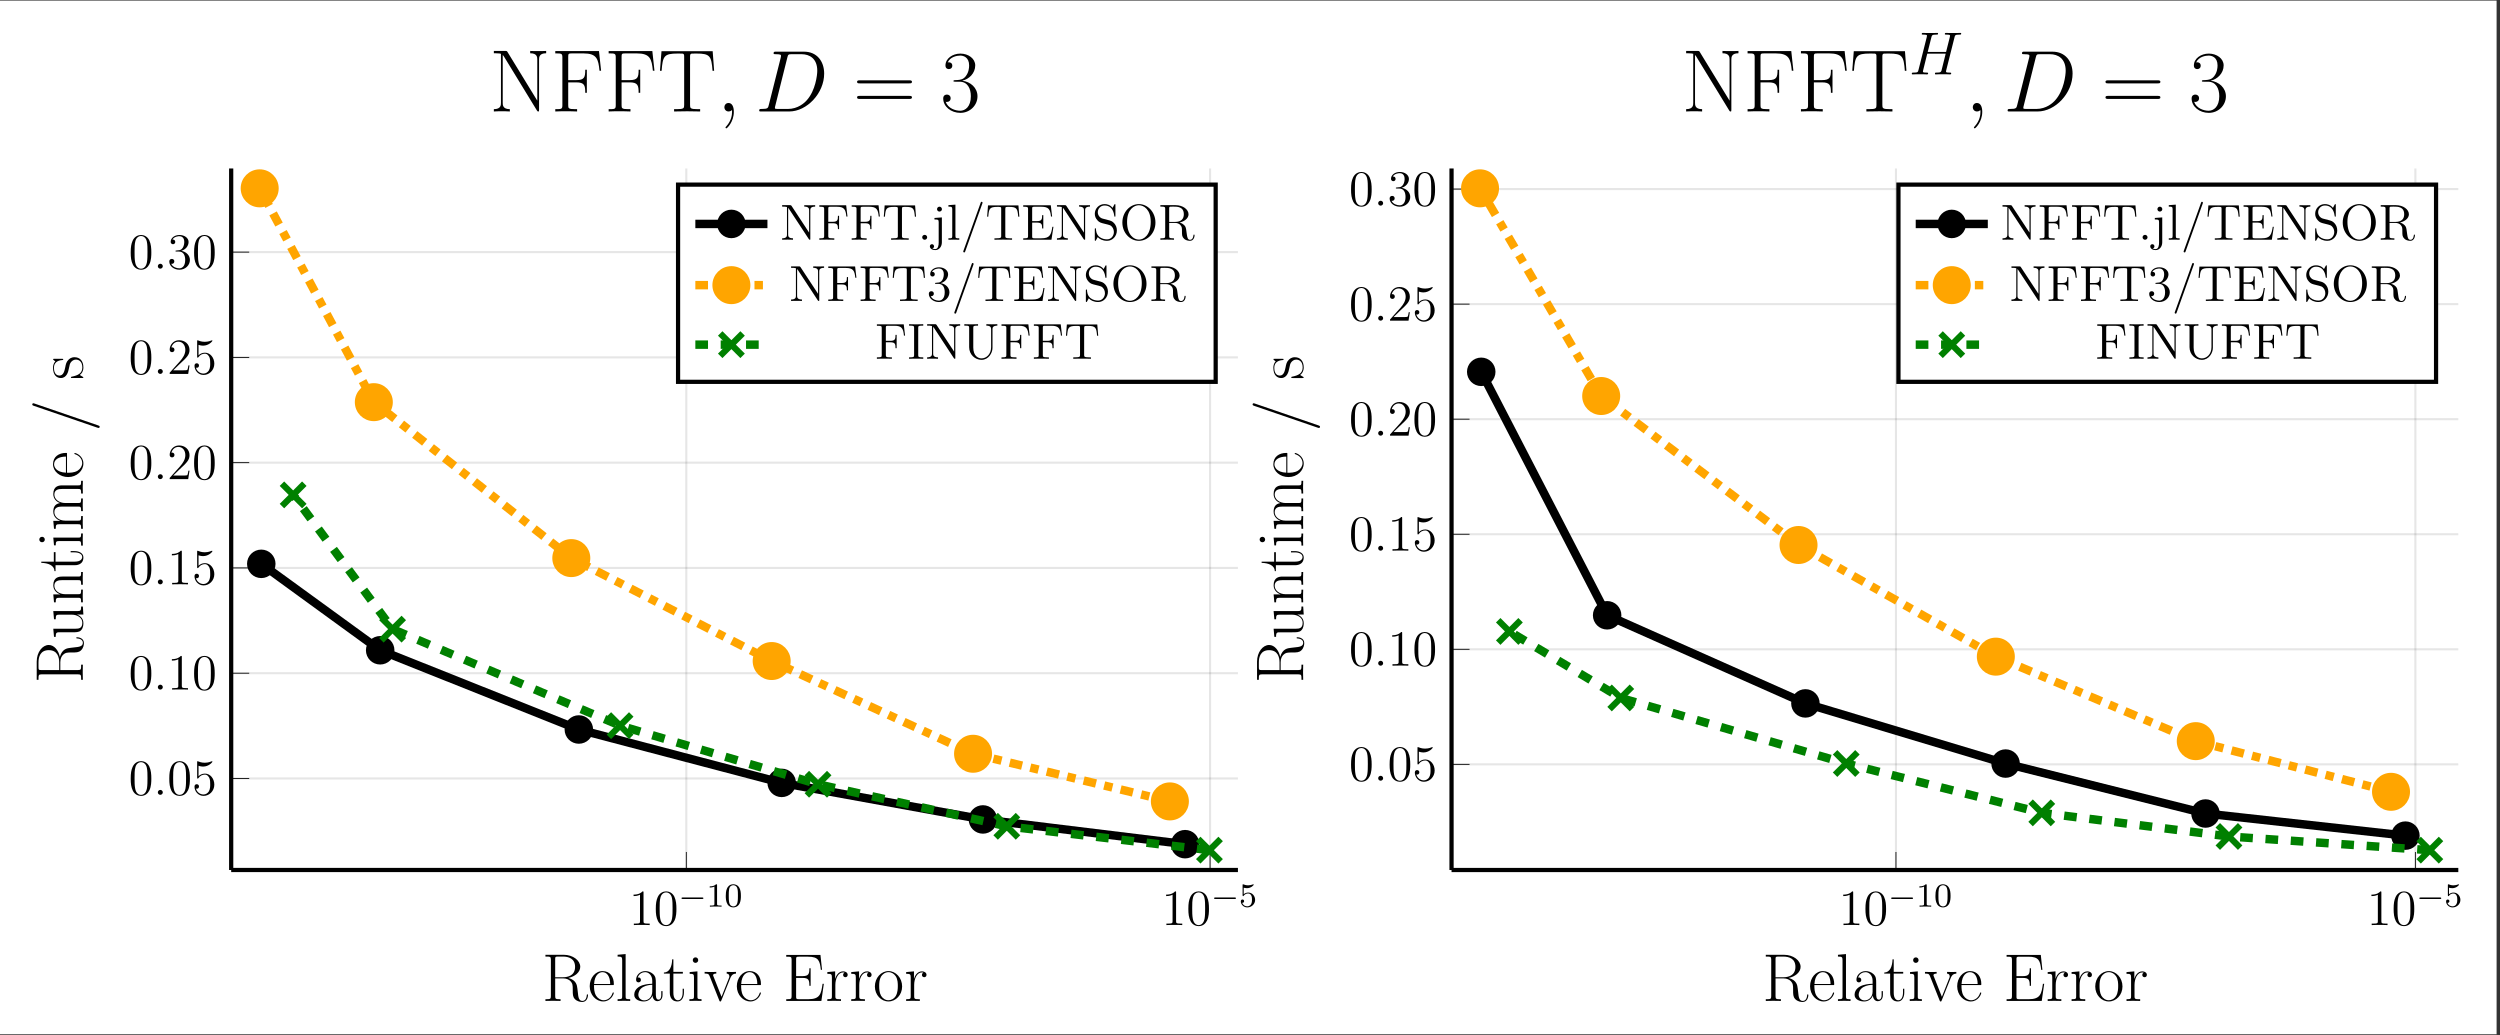 <?xml version="1.0" encoding="UTF-8"?>
<svg xmlns="http://www.w3.org/2000/svg" xmlns:xlink="http://www.w3.org/1999/xlink" width="589.199pt" height="243.949pt" viewBox="0 0 589.199 243.949" version="1.2">
<rect x="0" y="0" width="589.199" height="243.949" fill="#333333" stroke="none"/>
<defs>
<g>
<symbol overflow="visible" id="glyph-1644184903413270-0-0">
<path style="stroke:none;" d=""/>
</symbol>
<symbol overflow="visible" id="glyph-1644184903413270-0-1">
<path style="stroke:none;" d="M 3.438 -7.656 C 3.438 -7.922 3.438 -7.938 3.203 -7.938 C 2.906 -7.609 2.312 -7.172 1.094 -7.172 L 1.094 -6.828 C 1.359 -6.828 1.953 -6.828 2.609 -7.141 L 2.609 -0.922 C 2.609 -0.484 2.578 -0.344 1.531 -0.344 L 1.156 -0.344 L 1.156 0 C 1.484 -0.031 2.641 -0.031 3.031 -0.031 C 3.422 -0.031 4.578 -0.031 4.891 0 L 4.891 -0.344 L 4.531 -0.344 C 3.469 -0.344 3.438 -0.484 3.438 -0.922 Z M 3.438 -7.656 "/>
</symbol>
<symbol overflow="visible" id="glyph-1644184903413270-0-2">
<path style="stroke:none;" d="M 5.344 -3.812 C 5.344 -4.812 5.281 -5.781 4.859 -6.688 C 4.375 -7.672 3.516 -7.938 2.922 -7.938 C 2.234 -7.938 1.391 -7.594 0.938 -6.594 C 0.609 -5.844 0.484 -5.109 0.484 -3.812 C 0.484 -2.656 0.578 -1.797 1 -0.938 C 1.469 -0.031 2.297 0.25 2.906 0.25 C 3.953 0.25 4.547 -0.375 4.891 -1.062 C 5.328 -1.953 5.344 -3.125 5.344 -3.812 Z M 2.906 0.016 C 2.531 0.016 1.75 -0.203 1.531 -1.5 C 1.391 -2.219 1.391 -3.125 1.391 -3.969 C 1.391 -4.938 1.391 -5.828 1.594 -6.531 C 1.797 -7.328 2.406 -7.703 2.906 -7.703 C 3.359 -7.703 4.062 -7.422 4.281 -6.406 C 4.438 -5.719 4.438 -4.781 4.438 -3.969 C 4.438 -3.156 4.438 -2.25 4.312 -1.531 C 4.078 -0.219 3.328 0.016 2.906 0.016 Z M 2.906 0.016 "/>
</symbol>
<symbol overflow="visible" id="glyph-1644184903413270-0-3">
<path style="stroke:none;" d="M 1.531 -6.844 C 2.047 -6.672 2.453 -6.656 2.594 -6.656 C 3.938 -6.656 4.797 -7.656 4.797 -7.812 C 4.797 -7.859 4.781 -7.922 4.703 -7.922 C 4.672 -7.922 4.656 -7.922 4.547 -7.875 C 3.875 -7.594 3.312 -7.562 3 -7.562 C 2.203 -7.562 1.641 -7.797 1.422 -7.891 C 1.344 -7.922 1.312 -7.922 1.297 -7.922 C 1.203 -7.922 1.203 -7.859 1.203 -7.656 L 1.203 -4.125 C 1.203 -3.906 1.203 -3.828 1.344 -3.828 C 1.406 -3.828 1.422 -3.844 1.547 -3.984 C 1.875 -4.484 2.438 -4.766 3.031 -4.766 C 3.672 -4.766 3.969 -4.172 4.078 -3.969 C 4.281 -3.516 4.281 -2.922 4.281 -2.469 C 4.281 -2.016 4.281 -1.344 3.953 -0.797 C 3.688 -0.375 3.219 -0.078 2.703 -0.078 C 1.906 -0.078 1.141 -0.609 0.922 -1.484 C 0.984 -1.453 1.047 -1.438 1.109 -1.438 C 1.312 -1.438 1.641 -1.562 1.641 -1.969 C 1.641 -2.297 1.406 -2.5 1.109 -2.5 C 0.891 -2.5 0.578 -2.391 0.578 -1.922 C 0.578 -0.906 1.391 0.25 2.719 0.25 C 4.078 0.25 5.25 -0.891 5.25 -2.406 C 5.25 -3.812 4.297 -5 3.047 -5 C 2.359 -5 1.844 -4.703 1.531 -4.375 Z M 1.531 -6.844 "/>
</symbol>
<symbol overflow="visible" id="glyph-1644184903413270-0-4">
<path style="stroke:none;" d="M 5.25 -2 L 4.984 -2 C 4.953 -1.797 4.859 -1.141 4.734 -0.953 C 4.656 -0.844 3.969 -0.844 3.609 -0.844 L 1.406 -0.844 C 1.734 -1.125 2.453 -1.891 2.766 -2.172 C 4.578 -3.844 5.25 -4.469 5.25 -5.641 C 5.25 -7.016 4.172 -7.938 2.781 -7.938 C 1.391 -7.938 0.578 -6.75 0.578 -5.734 C 0.578 -5.125 1.109 -5.125 1.141 -5.125 C 1.391 -5.125 1.703 -5.297 1.703 -5.688 C 1.703 -6.016 1.484 -6.25 1.141 -6.25 C 1.031 -6.25 1.016 -6.25 0.984 -6.234 C 1.203 -7.047 1.844 -7.594 2.625 -7.594 C 3.641 -7.594 4.266 -6.75 4.266 -5.641 C 4.266 -4.625 3.672 -3.75 3 -2.984 L 0.578 -0.281 L 0.578 0 L 4.938 0 Z M 5.25 -2 "/>
</symbol>
<symbol overflow="visible" id="glyph-1644184903413270-0-5">
<path style="stroke:none;" d="M 2.203 -4.281 C 2 -4.281 1.953 -4.266 1.953 -4.156 C 1.953 -4.031 2 -4.031 2.219 -4.031 L 2.766 -4.031 C 3.781 -4.031 4.234 -3.203 4.234 -2.047 C 4.234 -0.484 3.422 -0.078 2.844 -0.078 C 2.266 -0.078 1.297 -0.344 0.938 -1.141 C 1.328 -1.078 1.672 -1.297 1.672 -1.719 C 1.672 -2.062 1.422 -2.297 1.094 -2.297 C 0.797 -2.297 0.484 -2.141 0.484 -1.688 C 0.484 -0.625 1.547 0.25 2.875 0.25 C 4.297 0.25 5.344 -0.828 5.344 -2.047 C 5.344 -3.141 4.469 -4 3.312 -4.203 C 4.359 -4.5 5.031 -5.375 5.031 -6.297 C 5.031 -7.25 4.047 -7.938 2.891 -7.938 C 1.688 -7.938 0.812 -7.203 0.812 -6.344 C 0.812 -5.859 1.188 -5.766 1.359 -5.766 C 1.609 -5.766 1.891 -5.938 1.891 -6.297 C 1.891 -6.688 1.609 -6.859 1.344 -6.859 C 1.281 -6.859 1.25 -6.859 1.219 -6.844 C 1.672 -7.656 2.797 -7.656 2.859 -7.656 C 3.25 -7.656 4.016 -7.469 4.016 -6.297 C 4.016 -6.078 3.984 -5.406 3.641 -4.891 C 3.281 -4.375 2.875 -4.328 2.547 -4.328 Z M 2.203 -4.281 "/>
</symbol>
<symbol overflow="visible" id="glyph-1644184903413270-1-0">
<path style="stroke:none;" d=""/>
</symbol>
<symbol overflow="visible" id="glyph-1644184903413270-1-1">
<path style="stroke:none;" d="M 5.562 -1.812 C 5.688 -1.812 5.859 -1.812 5.859 -1.984 C 5.859 -2.172 5.688 -2.172 5.562 -2.172 L 1 -2.172 C 0.875 -2.172 0.703 -2.172 0.703 -1.984 C 0.703 -1.812 0.875 -1.812 1 -1.812 Z M 5.562 -1.812 "/>
</symbol>
<symbol overflow="visible" id="glyph-1644184903413270-2-0">
<path style="stroke:none;" d=""/>
</symbol>
<symbol overflow="visible" id="glyph-1644184903413270-2-1">
<path style="stroke:none;" d="M 2.5 -5.062 C 2.5 -5.281 2.484 -5.281 2.266 -5.281 C 1.938 -4.969 1.516 -4.781 0.766 -4.781 L 0.766 -4.516 C 0.984 -4.516 1.406 -4.516 1.875 -4.734 L 1.875 -0.656 C 1.875 -0.359 1.844 -0.266 1.094 -0.266 L 0.812 -0.266 L 0.812 0 C 1.141 -0.031 1.828 -0.031 2.172 -0.031 C 2.531 -0.031 3.234 -0.031 3.562 0 L 3.562 -0.266 L 3.281 -0.266 C 2.516 -0.266 2.5 -0.359 2.5 -0.656 Z M 2.5 -5.062 "/>
</symbol>
<symbol overflow="visible" id="glyph-1644184903413270-2-2">
<path style="stroke:none;" d="M 3.891 -2.531 C 3.891 -3.391 3.797 -3.906 3.547 -4.406 C 3.188 -5.109 2.547 -5.281 2.109 -5.281 C 1.109 -5.281 0.734 -4.547 0.625 -4.312 C 0.344 -3.734 0.328 -2.953 0.328 -2.531 C 0.328 -2.016 0.344 -1.203 0.734 -0.578 C 1.094 0.016 1.688 0.172 2.109 0.172 C 2.484 0.172 3.172 0.047 3.578 -0.734 C 3.859 -1.312 3.891 -2.016 3.891 -2.531 Z M 2.109 -0.062 C 1.844 -0.062 1.281 -0.188 1.125 -1.016 C 1.031 -1.469 1.031 -2.219 1.031 -2.625 C 1.031 -3.188 1.031 -3.734 1.125 -4.172 C 1.281 -4.984 1.906 -5.062 2.109 -5.062 C 2.375 -5.062 2.922 -4.938 3.078 -4.203 C 3.188 -3.766 3.188 -3.172 3.188 -2.625 C 3.188 -2.156 3.188 -1.453 3.078 -1 C 2.922 -0.172 2.375 -0.062 2.109 -0.062 Z M 2.109 -0.062 "/>
</symbol>
<symbol overflow="visible" id="glyph-1644184903413270-2-3">
<path style="stroke:none;" d="M 1.109 -4.469 C 1.219 -4.438 1.531 -4.359 1.875 -4.359 C 2.859 -4.359 3.469 -5.062 3.469 -5.172 C 3.469 -5.266 3.406 -5.281 3.375 -5.281 C 3.359 -5.281 3.344 -5.281 3.266 -5.25 C 2.953 -5.125 2.594 -5.031 2.156 -5.031 C 1.688 -5.031 1.297 -5.156 1.062 -5.25 C 0.984 -5.281 0.969 -5.281 0.953 -5.281 C 0.844 -5.281 0.844 -5.203 0.844 -5.062 L 0.844 -2.734 C 0.844 -2.578 0.844 -2.484 0.984 -2.484 C 1.047 -2.484 1.062 -2.516 1.109 -2.578 C 1.203 -2.703 1.5 -3.109 2.172 -3.109 C 2.625 -3.109 2.844 -2.75 2.906 -2.594 C 3.047 -2.312 3.062 -1.938 3.062 -1.625 C 3.062 -1.344 3.047 -0.906 2.828 -0.562 C 2.688 -0.312 2.359 -0.078 1.938 -0.078 C 1.422 -0.078 0.922 -0.391 0.734 -0.922 C 0.75 -0.906 0.797 -0.906 0.812 -0.906 C 1.031 -0.906 1.203 -1.047 1.203 -1.297 C 1.203 -1.594 0.984 -1.688 0.812 -1.688 C 0.672 -1.688 0.422 -1.609 0.422 -1.266 C 0.422 -0.562 1.047 0.172 1.953 0.172 C 2.953 0.172 3.797 -0.609 3.797 -1.594 C 3.797 -2.516 3.125 -3.328 2.188 -3.328 C 1.797 -3.328 1.422 -3.203 1.109 -2.938 Z M 1.109 -4.469 "/>
</symbol>
<symbol overflow="visible" id="glyph-1644184903413270-3-0">
<path style="stroke:none;" d=""/>
</symbol>
<symbol overflow="visible" id="glyph-1644184903413270-3-1">
<path style="stroke:none;" d="M 2.203 -0.578 C 2.203 -0.922 1.906 -1.156 1.625 -1.156 C 1.281 -1.156 1.031 -0.875 1.031 -0.578 C 1.031 -0.234 1.328 0 1.609 0 C 1.953 0 2.203 -0.281 2.203 -0.578 Z M 2.203 -0.578 "/>
</symbol>
<symbol overflow="visible" id="glyph-1644184903413270-4-0">
<path style="stroke:none;" d=""/>
</symbol>
<symbol overflow="visible" id="glyph-1644184903413270-4-1">
<path style="stroke:none;" d="M 10.859 -1.344 C 10.859 -1.438 10.859 -1.547 10.719 -1.547 C 10.594 -1.547 10.578 -1.453 10.578 -1.391 C 10.5 -0.344 10.031 0 9.531 0 C 8.656 0 8.562 -1 8.469 -1.969 C 8.422 -2.312 8.391 -2.547 8.359 -2.891 C 8.266 -3.688 8.141 -4.859 6.234 -5.422 C 7.75 -5.734 9.031 -6.75 9.031 -8.031 C 9.031 -9.516 7.344 -10.875 5.109 -10.875 L 0.828 -10.875 L 0.828 -10.453 C 1.922 -10.453 2.109 -10.453 2.109 -9.75 L 2.109 -1.125 C 2.109 -0.406 1.922 -0.406 0.828 -0.406 L 0.828 0 C 1.297 -0.031 2.125 -0.031 2.609 -0.031 C 3.109 -0.031 3.938 -0.031 4.391 0 L 4.391 -0.406 C 3.297 -0.406 3.125 -0.406 3.125 -1.125 L 3.125 -5.312 L 4.984 -5.312 C 5.891 -5.312 6.406 -4.953 6.625 -4.75 C 7.266 -4.125 7.266 -3.688 7.266 -2.609 C 7.266 -1.547 7.266 -1 7.734 -0.469 C 8.344 0.188 9.156 0.25 9.5 0.25 C 10.688 0.25 10.859 -1.062 10.859 -1.344 Z M 7.812 -8.031 C 7.812 -5.969 6.125 -5.578 4.938 -5.578 L 3.125 -5.578 L 3.125 -9.844 C 3.125 -10.375 3.156 -10.453 3.797 -10.453 L 4.953 -10.453 C 6.266 -10.453 7.812 -10 7.812 -8.031 Z M 7.812 -8.031 "/>
</symbol>
<symbol overflow="visible" id="glyph-1644184903413270-4-2">
<path style="stroke:none;" d="M 6.125 -4 C 6.125 -5.625 5.266 -7.031 3.453 -7.031 C 1.766 -7.031 0.438 -5.422 0.438 -3.469 C 0.438 -1.406 1.938 0.125 3.625 0.125 C 5.406 0.125 6.109 -1.562 6.109 -1.891 C 6.109 -2 5.984 -2 5.984 -2 C 5.875 -2 5.859 -1.969 5.797 -1.781 C 5.438 -0.703 4.562 -0.156 3.734 -0.156 C 3.062 -0.156 2.375 -0.547 1.938 -1.234 C 1.453 -2.047 1.453 -3 1.453 -3.734 L 6.062 -3.734 C 6.125 -3.812 6.125 -3.844 6.125 -4 Z M 5.266 -3.984 L 1.469 -3.984 C 1.578 -6.266 2.797 -6.781 3.438 -6.781 C 4.516 -6.781 5.25 -5.766 5.266 -3.984 Z M 5.266 -3.984 "/>
</symbol>
<symbol overflow="visible" id="glyph-1644184903413270-4-3">
<path style="stroke:none;" d="M 3.516 0 L 3.516 -0.406 C 2.5 -0.406 2.438 -0.484 2.438 -1.094 L 2.438 -11.047 L 0.547 -10.875 L 0.547 -10.453 C 1.484 -10.453 1.625 -10.359 1.625 -9.594 L 1.625 -1.094 C 1.625 -0.5 1.562 -0.406 0.547 -0.406 L 0.547 0 C 0.922 -0.031 1.625 -0.031 2.016 -0.031 C 2.438 -0.031 3.141 -0.031 3.516 0 Z M 3.516 0 "/>
</symbol>
<symbol overflow="visible" id="glyph-1644184903413270-4-4">
<path style="stroke:none;" d="M 7.156 -1.422 L 7.156 -2.312 L 6.859 -2.312 L 6.859 -1.406 C 6.859 -0.438 6.438 -0.297 6.219 -0.297 C 5.578 -0.297 5.578 -1.125 5.578 -1.828 L 5.578 -4.125 C 5.578 -5.172 5.578 -5.734 4.906 -6.359 C 4.312 -6.875 3.625 -7.031 3.094 -7.031 C 1.828 -7.031 0.922 -6.047 0.922 -5 C 0.922 -4.406 1.406 -4.375 1.5 -4.375 C 1.703 -4.375 2.062 -4.5 2.062 -4.953 C 2.062 -5.344 1.766 -5.531 1.5 -5.531 C 1.438 -5.531 1.359 -5.516 1.312 -5.5 C 1.641 -6.5 2.5 -6.781 3.062 -6.781 C 3.859 -6.781 4.734 -6.078 4.734 -4.75 L 4.734 -4.047 C 3.797 -4.016 2.656 -3.891 1.766 -3.406 C 0.766 -2.844 0.484 -2.047 0.484 -1.453 C 0.484 -0.219 1.906 0.125 2.75 0.125 C 3.625 0.125 4.438 -0.359 4.797 -1.281 C 4.828 -0.578 5.266 0.062 5.969 0.062 C 6.312 0.062 7.156 -0.156 7.156 -1.422 Z M 4.734 -2.219 C 4.734 -0.828 3.734 -0.125 2.859 -0.125 C 2.062 -0.125 1.453 -0.719 1.453 -1.453 C 1.453 -1.922 1.656 -2.766 2.578 -3.281 C 3.344 -3.703 4.219 -3.781 4.734 -3.812 Z M 4.734 -2.219 "/>
</symbol>
<symbol overflow="visible" id="glyph-1644184903413270-4-5">
<path style="stroke:none;" d="M 4.891 -1.969 L 4.891 -2.875 L 4.594 -2.875 L 4.594 -1.984 C 4.594 -0.891 4.172 -0.156 3.5 -0.156 C 3.047 -0.156 2.406 -0.484 2.406 -1.922 L 2.406 -6.438 L 4.641 -6.438 L 4.641 -6.844 L 2.406 -6.844 L 2.406 -9.797 L 2.125 -9.797 C 2.078 -8.156 1.531 -6.719 0.172 -6.688 L 0.172 -6.438 L 1.562 -6.438 L 1.562 -1.953 C 1.562 -1.656 1.562 0.125 3.406 0.125 C 4.344 0.125 4.891 -0.797 4.891 -1.969 Z M 4.891 -1.969 "/>
</symbol>
<symbol overflow="visible" id="glyph-1644184903413270-4-6">
<path style="stroke:none;" d="M 3.406 0 L 3.406 -0.406 C 2.469 -0.406 2.438 -0.516 2.438 -1.078 L 2.438 -6.969 L 0.609 -6.797 L 0.609 -6.391 C 1.5 -6.391 1.625 -6.297 1.625 -5.531 L 1.625 -1.094 C 1.625 -0.5 1.562 -0.406 0.547 -0.406 L 0.547 0 C 0.922 -0.031 1.609 -0.031 2 -0.031 C 2.391 -0.031 3.047 -0.031 3.406 0 Z M 2.625 -9.609 C 2.625 -10 2.328 -10.266 1.984 -10.266 C 1.609 -10.266 1.344 -9.969 1.344 -9.609 C 1.344 -9.234 1.641 -8.969 1.969 -8.969 C 2.359 -8.969 2.625 -9.266 2.625 -9.609 Z M 2.625 -9.609 "/>
</symbol>
<symbol overflow="visible" id="glyph-1644184903413270-4-7">
<path style="stroke:none;" d="M 7.547 -6.438 L 7.547 -6.844 L 6.547 -6.812 C 6.203 -6.812 5.688 -6.812 5.359 -6.844 L 5.359 -6.438 C 5.766 -6.406 5.984 -6.203 5.984 -5.797 C 5.984 -5.656 5.984 -5.625 5.891 -5.391 L 4.141 -0.969 L 2.25 -5.75 C 2.156 -5.953 2.156 -5.984 2.156 -6.047 C 2.156 -6.438 2.672 -6.438 2.906 -6.438 L 2.906 -6.844 C 2.531 -6.812 1.828 -6.812 1.438 -6.812 C 1 -6.812 0.516 -6.812 0.156 -6.844 L 0.156 -6.438 C 0.766 -6.438 1.094 -6.438 1.297 -5.938 L 3.594 -0.141 C 3.688 0.094 3.703 0.125 3.859 0.125 C 4 0.125 4.016 0.094 4.109 -0.141 L 6.219 -5.406 C 6.375 -5.766 6.625 -6.406 7.547 -6.438 Z M 7.547 -6.438 "/>
</symbol>
<symbol overflow="visible" id="glyph-1644184903413270-4-8">
<path style="stroke:none;" d="M 9.672 -4.031 L 9.375 -4.031 C 9.031 -1.688 8.828 -0.406 6.016 -0.406 L 3.812 -0.406 C 3.172 -0.406 3.141 -0.5 3.141 -1.031 L 3.141 -5.422 L 4.641 -5.422 C 6.125 -5.422 6.266 -4.891 6.266 -3.562 L 6.562 -3.562 L 6.562 -7.703 L 6.266 -7.703 C 6.266 -6.391 6.125 -5.844 4.641 -5.844 L 3.141 -5.844 L 3.141 -9.812 C 3.141 -10.344 3.172 -10.422 3.812 -10.422 L 5.984 -10.422 C 8.453 -10.422 8.734 -9.438 8.969 -7.328 L 9.25 -7.328 L 8.875 -10.844 L 0.812 -10.844 L 0.812 -10.422 C 1.906 -10.422 2.078 -10.422 2.078 -9.719 L 2.078 -1.125 C 2.078 -0.406 1.906 -0.406 0.812 -0.406 L 0.812 0 L 9.094 0 Z M 9.672 -4.031 "/>
</symbol>
<symbol overflow="visible" id="glyph-1644184903413270-4-9">
<path style="stroke:none;" d="M 5.297 -6.141 C 5.297 -6.656 4.797 -6.969 4.25 -6.969 C 3.047 -6.969 2.516 -5.797 2.359 -5.234 L 2.344 -5.234 L 2.344 -6.969 L 0.5 -6.797 L 0.5 -6.391 C 1.438 -6.391 1.578 -6.297 1.578 -5.531 L 1.578 -1.094 C 1.578 -0.5 1.516 -0.406 0.5 -0.406 L 0.5 0 C 0.875 -0.031 1.609 -0.031 2.016 -0.031 C 2.484 -0.031 3.297 -0.031 3.719 0 L 3.719 -0.406 C 2.578 -0.406 2.391 -0.406 2.391 -1.125 L 2.391 -3.75 C 2.391 -5.281 3.047 -6.719 4.234 -6.719 C 4.344 -6.719 4.453 -6.703 4.562 -6.656 C 4.562 -6.656 4.219 -6.547 4.219 -6.125 C 4.219 -5.75 4.516 -5.594 4.766 -5.594 C 4.953 -5.594 5.297 -5.703 5.297 -6.141 Z M 5.297 -6.141 "/>
</symbol>
<symbol overflow="visible" id="glyph-1644184903413270-4-10">
<path style="stroke:none;" d="M 6.859 -3.406 C 6.859 -5.438 5.375 -7.031 3.641 -7.031 C 1.906 -7.031 0.438 -5.438 0.438 -3.406 C 0.438 -1.406 1.906 0.125 3.641 0.125 C 5.375 0.125 6.859 -1.406 6.859 -3.406 Z M 5.844 -3.531 C 5.844 -2.906 5.812 -1.953 5.375 -1.188 C 4.938 -0.469 4.25 -0.156 3.641 -0.156 C 2.891 -0.156 2.266 -0.609 1.891 -1.219 C 1.5 -1.938 1.453 -2.828 1.453 -3.531 C 1.453 -4.203 1.484 -5.031 1.891 -5.75 C 2.219 -6.266 2.828 -6.781 3.641 -6.781 C 4.359 -6.781 4.969 -6.391 5.344 -5.828 C 5.844 -5.078 5.844 -4.031 5.844 -3.531 Z M 5.844 -3.531 "/>
</symbol>
<symbol overflow="visible" id="glyph-1644184903413270-5-0">
<path style="stroke:none;" d=""/>
</symbol>
<symbol overflow="visible" id="glyph-1644184903413270-5-1">
<path style="stroke:none;" d="M -1.344 -10.859 C -1.438 -10.859 -1.547 -10.859 -1.547 -10.719 C -1.547 -10.594 -1.453 -10.578 -1.391 -10.578 C -0.344 -10.5 0 -10.031 0 -9.531 C 0 -8.656 -1 -8.562 -1.969 -8.469 C -2.312 -8.422 -2.547 -8.391 -2.891 -8.359 C -3.688 -8.266 -4.859 -8.141 -5.422 -6.234 C -5.734 -7.75 -6.75 -9.031 -8.031 -9.031 C -9.516 -9.031 -10.875 -7.344 -10.875 -5.109 L -10.875 -0.828 L -10.453 -0.828 C -10.453 -1.922 -10.453 -2.109 -9.75 -2.109 L -1.125 -2.109 C -0.406 -2.109 -0.406 -1.922 -0.406 -0.828 L 0 -0.828 C -0.031 -1.297 -0.031 -2.125 -0.031 -2.609 C -0.031 -3.109 -0.031 -3.938 0 -4.391 L -0.406 -4.391 C -0.406 -3.297 -0.406 -3.125 -1.125 -3.125 L -5.312 -3.125 L -5.312 -4.984 C -5.312 -5.891 -4.953 -6.406 -4.75 -6.625 C -4.125 -7.266 -3.688 -7.266 -2.609 -7.266 C -1.547 -7.266 -1 -7.266 -0.469 -7.734 C 0.188 -8.344 0.25 -9.156 0.25 -9.5 C 0.25 -10.688 -1.062 -10.859 -1.344 -10.859 Z M -8.031 -7.812 C -5.969 -7.812 -5.578 -6.125 -5.578 -4.938 L -5.578 -3.125 L -9.844 -3.125 C -10.375 -3.125 -10.453 -3.156 -10.453 -3.797 L -10.453 -4.953 C -10.453 -6.266 -10 -7.812 -8.031 -7.812 Z M -8.031 -7.812 "/>
</symbol>
<symbol overflow="visible" id="glyph-1644184903413270-5-2">
<path style="stroke:none;" d="M 0 -7.688 L -0.406 -7.688 C -0.406 -6.75 -0.516 -6.609 -1.281 -6.609 L -6.969 -6.609 L -6.797 -4.688 L -6.391 -4.688 C -6.391 -5.625 -6.297 -5.766 -5.531 -5.766 L -2.625 -5.766 C -1.297 -5.766 -0.125 -5.047 -0.125 -3.875 C -0.125 -2.562 -0.906 -2.453 -1.734 -2.453 L -6.969 -2.453 L -6.797 -0.531 L -6.391 -0.531 C -6.391 -1.156 -6.391 -1.594 -5.75 -1.609 L -2.688 -1.609 C -1.625 -1.609 -0.938 -1.609 -0.5 -2.016 C -0.281 -2.234 0.125 -2.625 0.125 -3.781 C 0.125 -5.125 -1.016 -5.656 -1.359 -5.781 L -1.359 -5.797 L 0.125 -5.797 Z M 0 -7.688 "/>
</symbol>
<symbol overflow="visible" id="glyph-1644184903413270-5-3">
<path style="stroke:none;" d="M 0 -7.688 L -0.406 -7.688 C -0.406 -6.672 -0.484 -6.609 -1.094 -6.609 L -4.844 -6.609 C -5.656 -6.609 -6.969 -6.453 -6.969 -4.562 C -6.969 -3.312 -6 -2.656 -5.359 -2.422 L -5.359 -2.406 L -6.969 -2.406 L -6.797 -0.531 L -6.391 -0.531 C -6.391 -1.469 -6.297 -1.609 -5.531 -1.609 L -1.094 -1.609 C -0.5 -1.609 -0.406 -1.547 -0.406 -0.531 L 0 -0.531 C -0.031 -0.906 -0.031 -1.609 -0.031 -2.016 C -0.031 -2.438 -0.031 -3.156 0 -3.531 L -0.406 -3.531 C -0.406 -2.516 -0.484 -2.453 -1.094 -2.453 L -4.156 -2.453 C -5.625 -2.453 -6.719 -3.344 -6.719 -4.453 C -6.719 -5.641 -5.672 -5.766 -4.906 -5.766 L -1.094 -5.766 C -0.5 -5.766 -0.406 -5.703 -0.406 -4.688 L 0 -4.688 C -0.031 -5.062 -0.031 -5.766 -0.031 -6.172 C -0.031 -6.594 -0.031 -7.312 0 -7.688 Z M 0 -7.688 "/>
</symbol>
<symbol overflow="visible" id="glyph-1644184903413270-5-4">
<path style="stroke:none;" d="M -1.969 -4.891 L -2.875 -4.891 L -2.875 -4.594 L -1.984 -4.594 C -0.891 -4.594 -0.156 -4.172 -0.156 -3.5 C -0.156 -3.047 -0.484 -2.406 -1.922 -2.406 L -6.438 -2.406 L -6.438 -4.641 L -6.844 -4.641 L -6.844 -2.406 L -9.797 -2.406 L -9.797 -2.125 C -8.156 -2.078 -6.719 -1.531 -6.688 -0.172 L -6.438 -0.172 L -6.438 -1.562 L -1.953 -1.562 C -1.656 -1.562 0.125 -1.562 0.125 -3.406 C 0.125 -4.344 -0.797 -4.891 -1.969 -4.891 Z M -1.969 -4.891 "/>
</symbol>
<symbol overflow="visible" id="glyph-1644184903413270-5-5">
<path style="stroke:none;" d="M 0 -3.406 L -0.406 -3.406 C -0.406 -2.469 -0.516 -2.438 -1.078 -2.438 L -6.969 -2.438 L -6.797 -0.609 L -6.391 -0.609 C -6.391 -1.5 -6.297 -1.625 -5.531 -1.625 L -1.094 -1.625 C -0.5 -1.625 -0.406 -1.562 -0.406 -0.547 L 0 -0.547 C -0.031 -0.922 -0.031 -1.609 -0.031 -2 C -0.031 -2.391 -0.031 -3.047 0 -3.406 Z M -9.609 -2.625 C -10 -2.625 -10.266 -2.328 -10.266 -1.984 C -10.266 -1.609 -9.969 -1.344 -9.609 -1.344 C -9.234 -1.344 -8.969 -1.641 -8.969 -1.969 C -8.969 -2.359 -9.266 -2.625 -9.609 -2.625 Z M -9.609 -2.625 "/>
</symbol>
<symbol overflow="visible" id="glyph-1644184903413270-5-6">
<path style="stroke:none;" d="M 0 -11.844 L -0.406 -11.844 C -0.406 -10.828 -0.484 -10.766 -1.094 -10.766 L -4.844 -10.766 C -5.641 -10.766 -6.969 -10.625 -6.969 -8.719 C -6.969 -7.641 -6.234 -6.891 -5.375 -6.609 L -5.375 -6.594 C -6.688 -6.406 -6.969 -5.469 -6.969 -4.562 C -6.969 -3.312 -6 -2.656 -5.359 -2.422 L -5.359 -2.406 L -6.969 -2.406 L -6.797 -0.531 L -6.391 -0.531 C -6.391 -1.469 -6.297 -1.609 -5.531 -1.609 L -1.094 -1.609 C -0.5 -1.609 -0.406 -1.547 -0.406 -0.531 L 0 -0.531 C -0.031 -0.906 -0.031 -1.609 -0.031 -2.016 C -0.031 -2.438 -0.031 -3.156 0 -3.531 L -0.406 -3.531 C -0.406 -2.516 -0.484 -2.453 -1.094 -2.453 L -4.156 -2.453 C -5.625 -2.453 -6.719 -3.344 -6.719 -4.453 C -6.719 -5.641 -5.672 -5.766 -4.906 -5.766 L -1.094 -5.766 C -0.5 -5.766 -0.406 -5.703 -0.406 -4.688 L 0 -4.688 C -0.031 -5.062 -0.031 -5.766 -0.031 -6.172 C -0.031 -6.594 -0.031 -7.312 0 -7.688 L -0.406 -7.688 C -0.406 -6.672 -0.484 -6.609 -1.094 -6.609 L -4.156 -6.609 C -5.625 -6.609 -6.719 -7.5 -6.719 -8.609 C -6.719 -9.797 -5.672 -9.922 -4.906 -9.922 L -1.094 -9.922 C -0.5 -9.922 -0.406 -9.859 -0.406 -8.844 L 0 -8.844 C -0.031 -9.219 -0.031 -9.922 -0.031 -10.328 C -0.031 -10.75 -0.031 -11.469 0 -11.844 Z M 0 -11.844 "/>
</symbol>
<symbol overflow="visible" id="glyph-1644184903413270-5-7">
<path style="stroke:none;" d="M -4 -6.125 C -5.625 -6.125 -7.031 -5.266 -7.031 -3.453 C -7.031 -1.766 -5.422 -0.438 -3.469 -0.438 C -1.406 -0.438 0.125 -1.938 0.125 -3.625 C 0.125 -5.406 -1.562 -6.109 -1.891 -6.109 C -2 -6.109 -2 -5.984 -2 -5.984 C -2 -5.875 -1.969 -5.859 -1.781 -5.797 C -0.703 -5.438 -0.156 -4.562 -0.156 -3.734 C -0.156 -3.062 -0.547 -2.375 -1.234 -1.938 C -2.047 -1.453 -3 -1.453 -3.734 -1.453 L -3.734 -6.062 C -3.812 -6.125 -3.844 -6.125 -4 -6.125 Z M -3.984 -5.266 L -3.984 -1.469 C -6.266 -1.578 -6.781 -2.797 -6.781 -3.438 C -6.781 -4.516 -5.766 -5.25 -3.984 -5.266 Z M -3.984 -5.266 "/>
</symbol>
<symbol overflow="visible" id="glyph-1644184903413270-5-8">
<path style="stroke:none;" d="M -11.641 -6.562 C -11.828 -6.562 -11.922 -6.422 -11.922 -6.297 C -11.922 -6.094 -11.797 -6.031 -11.609 -5.969 L 3.406 -0.812 C 3.609 -0.734 3.672 -0.734 3.672 -0.734 C 3.875 -0.734 3.969 -0.875 3.969 -1 C 3.969 -1.188 3.844 -1.266 3.641 -1.328 L -11.375 -6.484 C -11.578 -6.562 -11.641 -6.562 -11.641 -6.562 Z M -11.641 -6.562 "/>
</symbol>
<symbol overflow="visible" id="glyph-1644184903413270-5-9">
<path style="stroke:none;" d="M -1.969 -5.297 C -2.781 -5.297 -3.219 -4.875 -3.406 -4.672 C -3.906 -4.188 -4.016 -3.625 -4.141 -2.969 C -4.328 -2.078 -4.547 -0.969 -5.531 -0.969 C -5.938 -0.969 -6.812 -1.188 -6.812 -2.797 C -6.812 -4.5 -5.219 -4.594 -4.719 -4.641 C -4.641 -4.656 -4.625 -4.734 -4.625 -4.781 C -4.625 -4.922 -4.672 -4.922 -4.938 -4.922 L -6.719 -4.922 C -7 -4.922 -7.016 -4.906 -7.016 -4.812 C -7.016 -4.75 -7 -4.734 -6.766 -4.531 C -6.703 -4.484 -6.547 -4.344 -6.484 -4.297 C -7.016 -3.797 -7.031 -3.078 -7.031 -2.797 C -7.031 -1.031 -6.109 -0.391 -5.188 -0.391 C -3.75 -0.391 -3.422 -2.016 -3.328 -2.484 C -3.125 -3.484 -3.062 -3.844 -2.766 -4.172 C -2.578 -4.375 -2.234 -4.734 -1.656 -4.734 C -0.984 -4.734 -0.125 -4.344 -0.125 -2.875 C -0.125 -1.5 -1.172 -1 -2.578 -0.719 C -2.797 -0.672 -2.812 -0.672 -2.812 -0.547 C -2.812 -0.406 -2.797 -0.391 -2.484 -0.391 L -0.188 -0.391 C 0.094 -0.391 0.109 -0.406 0.109 -0.516 C 0.109 -0.594 0.094 -0.609 -0.031 -0.688 L -0.719 -1.109 C -0.281 -1.438 0.125 -1.984 0.125 -2.875 C 0.125 -4.453 -0.734 -5.297 -1.969 -5.297 Z M -1.969 -5.297 "/>
</symbol>
<symbol overflow="visible" id="glyph-1644184903413270-6-0">
<path style="stroke:none;" d=""/>
</symbol>
<symbol overflow="visible" id="glyph-1644184903413270-6-1">
<path style="stroke:none;" d="M 13.391 -13.719 L 13.391 -14.266 C 12.906 -14.234 12.031 -14.234 11.516 -14.234 C 10.984 -14.234 10.109 -14.234 9.625 -14.266 L 9.625 -13.719 C 11.297 -13.719 11.297 -12.75 11.297 -12.219 L 11.297 -2.547 L 4.281 -14.016 C 4.141 -14.25 4.109 -14.266 3.719 -14.266 L 1.062 -14.266 L 1.062 -13.719 L 1.469 -13.719 C 2.297 -13.719 2.672 -13.625 2.734 -13.594 L 2.734 -2.047 C 2.734 -1.531 2.734 -0.547 1.062 -0.547 L 1.062 0 C 1.547 -0.047 2.422 -0.047 2.953 -0.047 C 3.469 -0.047 4.344 -0.047 4.828 0 L 4.828 -0.547 C 3.156 -0.547 3.156 -1.531 3.156 -2.047 L 3.156 -13.312 C 3.297 -13.188 3.297 -13.141 3.453 -12.938 L 11.203 -0.25 C 11.344 0 11.406 0 11.516 0 C 11.719 0 11.719 -0.062 11.719 -0.453 L 11.719 -12.219 C 11.719 -12.75 11.719 -13.719 13.391 -13.719 Z M 13.391 -13.719 "/>
</symbol>
<symbol overflow="visible" id="glyph-1644184903413270-6-2">
<path style="stroke:none;" d="M 11.859 -9.609 L 11.359 -14.234 L 1.062 -14.234 L 1.062 -13.688 C 2.5 -13.688 2.734 -13.688 2.734 -12.75 L 2.734 -1.484 C 2.734 -0.547 2.5 -0.547 1.062 -0.547 L 1.062 0 C 1.672 -0.047 2.844 -0.047 3.484 -0.047 C 4.344 -0.047 5.344 -0.047 6.203 0 L 6.203 -0.547 L 5.75 -0.547 C 4.156 -0.547 4.109 -0.75 4.109 -1.5 L 4.109 -6.859 L 6 -6.859 C 7.938 -6.859 8.125 -6.156 8.125 -4.406 L 8.5 -4.406 L 8.5 -9.844 L 8.125 -9.844 C 8.125 -8.078 7.938 -7.391 6 -7.391 L 4.109 -7.391 L 4.109 -12.875 C 4.109 -13.578 4.156 -13.688 5 -13.688 L 7.688 -13.688 C 10.844 -13.688 11.203 -12.391 11.484 -9.609 Z M 11.859 -9.609 "/>
</symbol>
<symbol overflow="visible" id="glyph-1644184903413270-6-3">
<path style="stroke:none;" d="M 13.344 -9.594 L 13 -14.203 L 0.938 -14.203 L 0.578 -9.594 L 0.969 -9.594 C 1.234 -13.062 1.531 -13.656 4.75 -13.656 C 5.125 -13.656 5.719 -13.656 5.891 -13.641 C 6.281 -13.578 6.281 -13.328 6.281 -12.844 L 6.281 -1.531 C 6.281 -0.766 6.219 -0.547 4.484 -0.547 L 3.906 -0.547 L 3.906 0 L 6.984 -0.047 L 10.047 0 L 10.047 -0.547 L 9.469 -0.547 C 7.734 -0.547 7.672 -0.766 7.672 -1.531 L 7.672 -12.844 C 7.672 -13.312 7.672 -13.562 8.047 -13.641 C 8.203 -13.656 8.812 -13.656 9.188 -13.656 C 12.391 -13.656 12.703 -13.062 12.969 -9.594 Z M 13.344 -9.594 "/>
</symbol>
<symbol overflow="visible" id="glyph-1644184903413270-7-0">
<path style="stroke:none;" d=""/>
</symbol>
<symbol overflow="visible" id="glyph-1644184903413270-7-1">
<path style="stroke:none;" d="M 4.031 0.078 C 4.031 -1.109 3.625 -2 2.781 -2 C 2.125 -2 1.797 -1.469 1.797 -1.016 C 1.797 -0.562 2.109 0 2.812 0 C 3.078 0 3.297 -0.078 3.484 -0.266 C 3.531 -0.312 3.547 -0.312 3.578 -0.312 C 3.609 -0.312 3.609 -0.016 3.609 0.078 C 3.609 0.766 3.484 2.109 2.297 3.453 C 2.062 3.688 2.062 3.734 2.062 3.781 C 2.062 3.875 2.172 3.984 2.266 3.984 C 2.438 3.984 4.031 2.453 4.031 0.078 Z M 4.031 0.078 "/>
</symbol>
<symbol overflow="visible" id="glyph-1644184903413270-7-2">
<path style="stroke:none;" d="M 3.234 -1.531 C 3.062 -0.812 3.016 -0.594 1.562 -0.594 C 1.172 -0.594 0.969 -0.594 0.969 -0.234 C 0.969 0 1.094 0 1.5 0 L 8.047 0 C 12.219 0 16.281 -4.312 16.281 -8.922 C 16.281 -11.891 14.516 -14.094 11.562 -14.094 L 4.938 -14.094 C 4.547 -14.094 4.359 -14.094 4.359 -13.703 C 4.359 -13.5 4.547 -13.5 4.844 -13.5 C 6.109 -13.5 6.109 -13.328 6.109 -13.109 C 6.109 -13.062 6.109 -12.938 6.031 -12.625 Z M 7.594 -12.688 C 7.781 -13.453 7.859 -13.5 8.672 -13.5 L 10.938 -13.5 C 12.875 -13.5 14.656 -12.453 14.656 -9.594 C 14.656 -8.562 14.234 -4.969 12.234 -2.703 C 11.656 -2.016 10.094 -0.594 7.719 -0.594 L 5.359 -0.594 C 5.078 -0.594 5.031 -0.594 4.906 -0.625 C 4.688 -0.641 4.672 -0.688 4.672 -0.844 C 4.672 -0.984 4.703 -1.109 4.75 -1.297 Z M 7.594 -12.688 "/>
</symbol>
<symbol overflow="visible" id="glyph-1644184903413270-8-0">
<path style="stroke:none;" d=""/>
</symbol>
<symbol overflow="visible" id="glyph-1644184903413270-8-1">
<path style="stroke:none;" d="M 13.266 -6.625 C 13.578 -6.625 13.891 -6.625 13.891 -6.969 C 13.891 -7.344 13.547 -7.344 13.188 -7.344 L 1.656 -7.344 C 1.297 -7.344 0.953 -7.344 0.953 -6.969 C 0.953 -6.625 1.266 -6.625 1.562 -6.625 Z M 13.188 -2.953 C 13.547 -2.953 13.891 -2.953 13.891 -3.328 C 13.891 -3.672 13.578 -3.672 13.266 -3.672 L 1.562 -3.672 C 1.266 -3.672 0.953 -3.672 0.953 -3.328 C 0.953 -2.953 1.297 -2.953 1.656 -2.953 Z M 13.188 -2.953 "/>
</symbol>
<symbol overflow="visible" id="glyph-1644184903413270-8-2">
<path style="stroke:none;" d="M 4.562 -7.016 C 6.406 -7.016 7.203 -5.422 7.203 -3.594 C 7.203 -1.109 5.875 -0.172 4.688 -0.172 C 3.594 -0.172 1.812 -0.703 1.266 -2.297 C 1.359 -2.25 1.469 -2.25 1.562 -2.25 C 2.062 -2.25 2.438 -2.578 2.438 -3.109 C 2.438 -3.719 1.984 -3.984 1.562 -3.984 C 1.219 -3.984 0.688 -3.812 0.688 -3.062 C 0.688 -1.156 2.531 0.328 4.734 0.328 C 7.016 0.328 8.766 -1.469 8.766 -3.578 C 8.766 -5.578 7.125 -7.016 5.156 -7.25 C 6.734 -7.578 8.234 -8.984 8.234 -10.859 C 8.234 -12.469 6.609 -13.641 4.75 -13.641 C 2.875 -13.641 1.219 -12.484 1.219 -10.844 C 1.219 -10.109 1.75 -9.984 2.016 -9.984 C 2.453 -9.984 2.828 -10.266 2.828 -10.797 C 2.828 -11.328 2.453 -11.594 2.016 -11.594 C 1.938 -11.594 1.844 -11.594 1.75 -11.562 C 2.359 -12.922 3.984 -13.172 4.703 -13.172 C 5.422 -13.172 6.797 -12.812 6.797 -10.844 C 6.797 -10.266 6.703 -9.219 6 -8.312 C 5.391 -7.516 4.688 -7.469 4 -7.406 C 3.906 -7.406 3.422 -7.375 3.344 -7.375 C 3.203 -7.344 3.109 -7.328 3.109 -7.188 C 3.109 -7.031 3.141 -7.016 3.547 -7.016 Z M 4.562 -7.016 "/>
</symbol>
<symbol overflow="visible" id="glyph-1644184903413270-9-0">
<path style="stroke:none;" d=""/>
</symbol>
<symbol overflow="visible" id="glyph-1644184903413270-9-1">
<path style="stroke:none;" d="M 8.266 -7.812 L 8.266 -8.156 C 7.953 -8.125 7.312 -8.125 6.984 -8.125 C 6.656 -8.125 6.016 -8.125 5.703 -8.156 L 5.703 -7.812 C 6.844 -7.812 6.844 -7.25 6.844 -6.906 L 6.844 -1.688 L 2.703 -7.984 C 2.594 -8.141 2.578 -8.156 2.312 -8.156 L 0.484 -8.156 L 0.484 -7.812 C 1 -7.812 1.297 -7.812 1.625 -7.719 L 1.625 -1.25 C 1.625 -0.906 1.625 -0.344 0.484 -0.344 L 0.484 0 C 0.797 -0.031 1.438 -0.031 1.766 -0.031 C 2.094 -0.031 2.734 -0.031 3.047 0 L 3.047 -0.344 C 1.906 -0.344 1.906 -0.906 1.906 -1.25 L 1.906 -7.531 C 2 -7.438 2 -7.406 2.109 -7.266 L 6.766 -0.172 C 6.891 -0.016 6.906 0 6.984 0 C 7.094 0 7.109 -0.047 7.125 -0.078 L 7.125 -6.906 C 7.125 -7.25 7.125 -7.812 8.266 -7.812 Z M 8.266 -7.812 "/>
</symbol>
<symbol overflow="visible" id="glyph-1644184903413270-9-2">
<path style="stroke:none;" d="M 7.125 -5.469 L 6.812 -8.125 L 0.484 -8.125 L 0.484 -7.781 L 0.734 -7.781 C 1.594 -7.781 1.625 -7.656 1.625 -7.219 L 1.625 -0.906 C 1.625 -0.469 1.594 -0.344 0.734 -0.344 L 0.484 -0.344 L 0.484 0 C 0.781 -0.031 1.844 -0.031 2.203 -0.031 C 2.609 -0.031 3.672 -0.031 4.016 0 L 4.016 -0.344 L 3.656 -0.344 C 2.609 -0.344 2.594 -0.484 2.594 -0.922 L 2.594 -3.891 L 3.641 -3.891 C 4.766 -3.891 4.875 -3.5 4.875 -2.5 L 5.141 -2.5 L 5.141 -5.641 L 4.875 -5.641 C 4.875 -4.625 4.766 -4.234 3.641 -4.234 L 2.594 -4.234 L 2.594 -7.312 C 2.594 -7.703 2.609 -7.781 3.141 -7.781 L 4.625 -7.781 C 6.344 -7.781 6.703 -7.156 6.859 -5.469 Z M 7.125 -5.469 "/>
</symbol>
<symbol overflow="visible" id="glyph-1644184903413270-9-3">
<path style="stroke:none;" d="M 8.016 -5.438 L 7.797 -8.094 L 0.625 -8.094 L 0.422 -5.438 L 0.688 -5.438 C 0.844 -7.312 0.953 -7.75 2.844 -7.75 C 3.062 -7.75 3.391 -7.75 3.484 -7.719 C 3.719 -7.688 3.734 -7.547 3.734 -7.266 L 3.734 -0.922 C 3.734 -0.516 3.734 -0.344 2.562 -0.344 L 2.141 -0.344 L 2.141 0 C 2.516 -0.031 3.75 -0.031 4.219 -0.031 C 4.672 -0.031 5.922 -0.031 6.297 0 L 6.297 -0.344 L 5.875 -0.344 C 4.703 -0.344 4.703 -0.516 4.703 -0.922 L 4.703 -7.266 C 4.703 -7.562 4.734 -7.672 4.922 -7.719 C 5.016 -7.75 5.359 -7.75 5.594 -7.75 C 7.469 -7.75 7.578 -7.312 7.75 -5.438 Z M 8.016 -5.438 "/>
</symbol>
<symbol overflow="visible" id="glyph-1644184903413270-9-4">
<path style="stroke:none;" d="M 2.203 -0.578 C 2.203 -0.906 1.922 -1.156 1.625 -1.156 C 1.281 -1.156 1.031 -0.891 1.031 -0.578 C 1.031 -0.234 1.344 0 1.609 0 C 1.938 0 2.203 -0.25 2.203 -0.578 Z M 2.203 -0.578 "/>
</symbol>
<symbol overflow="visible" id="glyph-1644184903413270-9-5">
<path style="stroke:none;" d="M 2.422 0.609 L 2.422 -5.266 L 0.672 -5.141 L 0.672 -4.781 C 1.562 -4.781 1.672 -4.703 1.672 -4.125 L 1.672 0.656 C 1.672 1.312 1.547 2.203 0.844 2.203 C 0.844 2.203 0.453 2.203 0.172 2.031 C 0.484 1.969 0.578 1.75 0.578 1.547 C 0.578 1.266 0.375 1.047 0.094 1.047 C -0.203 1.047 -0.406 1.266 -0.406 1.547 C -0.406 2.125 0.234 2.438 0.859 2.438 C 1.719 2.438 2.422 1.688 2.422 0.609 Z M 2.438 -7.203 C 2.438 -7.562 2.156 -7.797 1.859 -7.797 C 1.531 -7.797 1.281 -7.531 1.281 -7.203 C 1.281 -6.906 1.547 -6.641 1.844 -6.641 C 2.203 -6.641 2.438 -6.922 2.438 -7.203 Z M 2.438 -7.203 "/>
</symbol>
<symbol overflow="visible" id="glyph-1644184903413270-9-6">
<path style="stroke:none;" d="M 2.953 0 L 2.953 -0.344 C 2.203 -0.344 2.047 -0.344 2.047 -0.891 L 2.047 -8.281 L 0.391 -8.156 L 0.391 -7.812 C 1.203 -7.812 1.297 -7.719 1.297 -7.141 L 1.297 -0.891 C 1.297 -0.344 1.172 -0.344 0.391 -0.344 L 0.391 0 C 0.734 -0.031 1.312 -0.031 1.672 -0.031 C 2.031 -0.031 2.625 -0.031 2.953 0 Z M 2.953 0 "/>
</symbol>
<symbol overflow="visible" id="glyph-1644184903413270-9-7">
<path style="stroke:none;" d="M 5.188 -8.719 C 5.188 -8.875 5.078 -8.953 4.984 -8.953 C 4.828 -8.953 4.781 -8.844 4.734 -8.688 L 0.703 2.547 C 0.641 2.703 0.641 2.75 0.641 2.75 C 0.641 2.891 0.734 2.984 0.875 2.984 C 1.031 2.984 1.062 2.859 1.109 2.734 L 5.141 -8.531 C 5.188 -8.672 5.188 -8.719 5.188 -8.719 Z M 5.188 -8.719 "/>
</symbol>
<symbol overflow="visible" id="glyph-1644184903413270-9-8">
<path style="stroke:none;" d="M 7.609 -3.062 L 7.359 -3.062 C 7.062 -1.188 6.781 -0.344 4.766 -0.344 L 3.141 -0.344 C 2.609 -0.344 2.594 -0.438 2.594 -0.828 L 2.594 -4.047 L 3.672 -4.047 C 4.828 -4.047 4.953 -3.672 4.953 -2.656 L 5.219 -2.656 L 5.219 -5.797 L 4.953 -5.797 C 4.953 -4.766 4.828 -4.391 3.672 -4.391 L 2.594 -4.391 L 2.594 -7.312 C 2.594 -7.703 2.609 -7.781 3.141 -7.781 L 4.734 -7.781 C 6.484 -7.781 6.859 -7.188 7.031 -5.469 L 7.297 -5.469 L 6.984 -8.125 L 0.484 -8.125 L 0.484 -7.781 L 0.734 -7.781 C 1.594 -7.781 1.625 -7.656 1.625 -7.219 L 1.625 -0.906 C 1.625 -0.469 1.594 -0.344 0.734 -0.344 L 0.484 -0.344 L 0.484 0 L 7.141 0 Z M 7.609 -3.062 "/>
</symbol>
<symbol overflow="visible" id="glyph-1644184903413270-9-9">
<path style="stroke:none;" d="M 5.844 -2.203 C 5.844 -2.922 5.562 -3.469 5.234 -3.859 C 4.797 -4.391 4.266 -4.531 3.797 -4.641 L 2.484 -4.984 C 1.875 -5.141 1.344 -5.734 1.344 -6.5 C 1.344 -7.328 2 -8.078 2.938 -8.078 C 4.891 -8.078 5.156 -6.141 5.234 -5.641 C 5.25 -5.484 5.25 -5.438 5.375 -5.438 C 5.5 -5.438 5.5 -5.5 5.5 -5.719 L 5.5 -8.125 C 5.5 -8.344 5.5 -8.406 5.391 -8.406 C 5.344 -8.406 5.297 -8.406 5.219 -8.25 L 4.828 -7.516 C 4.25 -8.266 3.469 -8.406 2.938 -8.406 C 1.609 -8.406 0.641 -7.344 0.641 -6.125 C 0.641 -5.547 0.844 -5.031 1.297 -4.547 C 1.703 -4.078 2.125 -3.969 2.969 -3.766 C 3.391 -3.672 4.047 -3.5 4.219 -3.422 C 4.781 -3.156 5.141 -2.5 5.141 -1.844 C 5.141 -0.938 4.516 -0.094 3.516 -0.094 C 2.984 -0.094 2.25 -0.234 1.656 -0.734 C 0.969 -1.359 0.922 -2.219 0.906 -2.609 C 0.891 -2.703 0.781 -2.703 0.781 -2.703 C 0.641 -2.703 0.641 -2.656 0.641 -2.438 L 0.641 -0.031 C 0.641 0.188 0.641 0.25 0.766 0.25 C 0.828 0.25 0.844 0.234 0.938 0.078 L 1.328 -0.625 C 1.75 -0.156 2.5 0.25 3.531 0.25 C 4.875 0.25 5.844 -0.891 5.844 -2.203 Z M 5.844 -2.203 "/>
</symbol>
<symbol overflow="visible" id="glyph-1644184903413270-9-10">
<path style="stroke:none;" d="M 8.438 -4.047 C 8.438 -6.516 6.625 -8.406 4.547 -8.406 C 2.422 -8.406 0.641 -6.5 0.641 -4.047 C 0.641 -1.625 2.453 0.25 4.531 0.25 C 6.672 0.25 8.438 -1.641 8.438 -4.047 Z M 7.328 -4.219 C 7.328 -1.125 5.703 -0.031 4.547 -0.031 C 3.328 -0.031 1.75 -1.172 1.75 -4.219 C 1.75 -7.156 3.422 -8.141 4.531 -8.141 C 5.719 -8.141 7.328 -7.109 7.328 -4.219 Z M 7.328 -4.219 "/>
</symbol>
<symbol overflow="visible" id="glyph-1644184903413270-9-11">
<path style="stroke:none;" d="M 8.562 -1.031 C 8.562 -1.109 8.562 -1.219 8.422 -1.219 C 8.312 -1.219 8.312 -1.141 8.297 -1.031 C 8.234 -0.312 7.891 0.016 7.516 0.016 C 6.953 0.016 6.844 -0.547 6.75 -1.188 L 6.625 -2.078 C 6.547 -2.672 6.5 -3.062 6.141 -3.422 C 6 -3.562 5.688 -3.875 5.031 -4.062 C 6.219 -4.328 7.141 -5.078 7.141 -6 C 7.141 -7.156 5.797 -8.156 4.078 -8.156 L 0.5 -8.156 L 0.5 -7.812 L 0.734 -7.812 C 1.594 -7.812 1.641 -7.688 1.641 -7.25 L 1.641 -0.906 C 1.641 -0.469 1.594 -0.344 0.734 -0.344 L 0.5 -0.344 L 0.5 0 C 0.781 -0.031 1.75 -0.031 2.094 -0.031 C 2.453 -0.031 3.438 -0.031 3.719 0 L 3.719 -0.344 L 3.469 -0.344 C 2.609 -0.344 2.578 -0.469 2.578 -0.906 L 2.578 -3.969 L 3.969 -3.969 C 4.422 -3.969 4.875 -3.828 5.188 -3.5 C 5.594 -3.047 5.594 -2.797 5.594 -1.969 C 5.594 -1.031 5.594 -0.719 6.125 -0.203 C 6.297 -0.031 6.797 0.25 7.469 0.25 C 8.406 0.25 8.562 -0.781 8.562 -1.031 Z M 6.031 -6 C 6.031 -4.969 5.469 -4.203 3.922 -4.203 L 2.578 -4.203 L 2.578 -7.328 C 2.578 -7.609 2.578 -7.75 2.828 -7.797 C 2.938 -7.812 3.297 -7.812 3.531 -7.812 C 4.5 -7.812 6.031 -7.812 6.031 -6 Z M 6.031 -6 "/>
</symbol>
<symbol overflow="visible" id="glyph-1644184903413270-9-12">
<path style="stroke:none;" d="M 5.344 -2.047 C 5.344 -3.141 4.469 -4 3.312 -4.203 C 4.359 -4.5 5.031 -5.375 5.031 -6.297 C 5.031 -7.25 4.047 -7.938 2.891 -7.938 C 1.688 -7.938 0.812 -7.203 0.812 -6.344 C 0.812 -5.859 1.188 -5.766 1.359 -5.766 C 1.609 -5.766 1.891 -5.938 1.891 -6.297 C 1.891 -6.688 1.609 -6.859 1.344 -6.859 C 1.281 -6.859 1.25 -6.859 1.219 -6.844 C 1.672 -7.656 2.797 -7.656 2.859 -7.656 C 3.25 -7.656 4.016 -7.469 4.016 -6.297 C 4.016 -6.078 3.984 -5.406 3.641 -4.891 C 3.281 -4.375 2.875 -4.328 2.547 -4.328 L 2.203 -4.281 C 2 -4.281 1.953 -4.266 1.953 -4.156 C 1.953 -4.031 2 -4.031 2.219 -4.031 L 2.766 -4.031 C 3.781 -4.031 4.234 -3.203 4.234 -2.047 C 4.234 -0.484 3.422 -0.078 2.844 -0.078 C 2.266 -0.078 1.297 -0.344 0.938 -1.141 C 1.328 -1.078 1.672 -1.297 1.672 -1.719 C 1.672 -2.062 1.422 -2.297 1.094 -2.297 C 0.797 -2.297 0.484 -2.141 0.484 -1.688 C 0.484 -0.625 1.547 0.25 2.875 0.25 C 4.297 0.25 5.344 -0.828 5.344 -2.047 Z M 5.344 -2.047 "/>
</symbol>
<symbol overflow="visible" id="glyph-1644184903413270-9-13">
<path style="stroke:none;" d="M 3.781 0 L 3.781 -0.344 L 3.516 -0.344 C 2.625 -0.344 2.594 -0.469 2.594 -0.906 L 2.594 -7.25 C 2.594 -7.688 2.625 -7.812 3.516 -7.812 L 3.781 -7.812 L 3.781 -8.156 C 3.5 -8.125 2.469 -8.125 2.109 -8.125 C 1.75 -8.125 0.719 -8.125 0.438 -8.156 L 0.438 -7.812 L 0.688 -7.812 C 1.594 -7.812 1.625 -7.688 1.625 -7.25 L 1.625 -0.906 C 1.625 -0.469 1.594 -0.344 0.688 -0.344 L 0.438 -0.344 L 0.438 0 C 0.719 -0.031 1.75 -0.031 2.094 -0.031 C 2.453 -0.031 3.5 -0.031 3.781 0 Z M 3.781 0 "/>
</symbol>
<symbol overflow="visible" id="glyph-1644184903413270-9-14">
<path style="stroke:none;" d="M 8.266 -7.812 L 8.266 -8.156 C 7.953 -8.125 7.312 -8.125 6.969 -8.125 C 6.625 -8.125 5.984 -8.125 5.672 -8.156 L 5.672 -7.812 C 6.797 -7.812 6.797 -7.25 6.797 -6.922 L 6.797 -2.75 C 6.797 -1.078 5.672 -0.094 4.547 -0.094 C 3.828 -0.094 2.594 -0.578 2.594 -2.656 L 2.594 -7.25 C 2.594 -7.688 2.625 -7.812 3.484 -7.812 L 3.719 -7.812 L 3.719 -8.156 C 3.438 -8.125 2.453 -8.125 2.109 -8.125 C 1.75 -8.125 0.781 -8.125 0.484 -8.156 L 0.484 -7.812 L 0.734 -7.812 C 1.594 -7.812 1.625 -7.688 1.625 -7.25 L 1.625 -2.734 C 1.625 -1 3.016 0.25 4.531 0.25 C 6.188 0.25 7.125 -1.375 7.125 -2.562 L 7.125 -7.078 C 7.125 -7.812 8.047 -7.812 8.266 -7.812 Z M 8.266 -7.812 "/>
</symbol>
<symbol overflow="visible" id="glyph-1644184903413270-10-0">
<path style="stroke:none;" d=""/>
</symbol>
<symbol overflow="visible" id="glyph-1644184903413270-10-1">
<path style="stroke:none;" d="M 10.719 -8.734 C 10.844 -9.234 10.875 -9.375 11.891 -9.375 C 12.156 -9.375 12.297 -9.375 12.297 -9.625 C 12.297 -9.781 12.172 -9.781 12.078 -9.781 C 11.828 -9.781 11.516 -9.75 11.25 -9.75 L 9.562 -9.75 C 9.281 -9.75 8.984 -9.781 8.719 -9.781 C 8.609 -9.781 8.438 -9.781 8.438 -9.516 C 8.438 -9.375 8.547 -9.375 8.812 -9.375 C 9.672 -9.375 9.672 -9.25 9.672 -9.094 C 9.672 -9.062 9.672 -8.984 9.609 -8.766 L 8.734 -5.297 L 4.406 -5.297 L 5.266 -8.734 C 5.406 -9.234 5.438 -9.375 6.453 -9.375 C 6.703 -9.375 6.844 -9.375 6.844 -9.625 C 6.844 -9.781 6.719 -9.781 6.641 -9.781 C 6.375 -9.781 6.078 -9.75 5.797 -9.75 L 4.109 -9.75 C 3.844 -9.75 3.547 -9.781 3.266 -9.781 C 3.172 -9.781 3 -9.781 3 -9.516 C 3 -9.375 3.094 -9.375 3.359 -9.375 C 4.234 -9.375 4.234 -9.25 4.234 -9.094 C 4.234 -9.062 4.234 -8.984 4.172 -8.766 L 2.234 -1.062 C 2.109 -0.562 2.078 -0.422 1.094 -0.422 C 0.766 -0.422 0.656 -0.422 0.656 -0.141 C 0.656 0 0.812 0 0.859 0 C 1.125 0 1.422 -0.031 1.688 -0.031 L 3.375 -0.031 C 3.656 -0.031 3.953 0 4.234 0 C 4.344 0 4.5 0 4.5 -0.266 C 4.5 -0.422 4.375 -0.422 4.156 -0.422 C 3.281 -0.422 3.281 -0.531 3.281 -0.672 C 3.281 -0.688 3.281 -0.781 3.312 -0.906 L 4.297 -4.891 L 8.641 -4.891 C 8.391 -3.938 7.672 -0.953 7.641 -0.859 C 7.484 -0.438 7.25 -0.438 6.406 -0.422 C 6.234 -0.422 6.109 -0.422 6.109 -0.141 C 6.109 0 6.266 0 6.297 0 C 6.562 0 6.859 -0.031 7.141 -0.031 L 8.828 -0.031 C 9.094 -0.031 9.406 0 9.672 0 C 9.781 0 9.938 0 9.938 -0.266 C 9.938 -0.422 9.812 -0.422 9.594 -0.422 C 8.719 -0.422 8.719 -0.531 8.719 -0.672 C 8.719 -0.688 8.719 -0.781 8.75 -0.906 Z M 10.719 -8.734 "/>
</symbol>
</g>
<clipPath id="clip-1644184903413270-1">
  <path d="M 0 0.141 L 588.398 0.141 L 588.398 243.758 L 0 243.758 Z M 0 0.141 "/>
</clipPath>
<clipPath id="clip-1644184903413270-2">
  <path d="M 54.613 104 L 291.797 104 L 291.797 205.039 L 54.613 205.039 Z M 54.613 104 "/>
</clipPath>
<clipPath id="clip-1644184903413270-3">
  <path d="M 54.613 39.766 L 291.797 39.766 L 291.797 205.039 L 54.613 205.039 Z M 54.613 39.766 "/>
</clipPath>
<clipPath id="clip-1644184903413270-4">
  <path d="M 54.613 88 L 291.797 88 L 291.797 205.039 L 54.613 205.039 Z M 54.613 88 "/>
</clipPath>
<clipPath id="clip-1644184903413270-5">
  <path d="M 342.223 59 L 579.414 59 L 579.414 205.043 L 342.223 205.043 Z M 342.223 59 "/>
</clipPath>
<clipPath id="clip-1644184903413270-6">
  <path d="M 342.223 39.766 L 579.414 39.766 L 579.414 205.043 L 342.223 205.043 Z M 342.223 39.766 "/>
</clipPath>
<clipPath id="clip-1644184903413270-7">
  <path d="M 538 161 L 588.398 161 L 588.398 212 L 538 212 Z M 538 161 "/>
</clipPath>
<clipPath id="clip-1644184903413270-8">
  <path d="M 342.223 120 L 579.414 120 L 579.414 205.043 L 342.223 205.043 Z M 342.223 120 "/>
</clipPath>
<clipPath id="clip-1644184903413270-9">
  <path d="M 548 176 L 588.398 176 L 588.398 225 L 548 225 Z M 548 176 "/>
</clipPath>
</defs>
<g id="surface1">
<g clip-path="url(#clip-1644184903413270-1)" clip-rule="nonzero">
<path style=" stroke:none;fill-rule:nonzero;fill:rgb(100%,100%,100%);fill-opacity:1;" d="M 0 243.762 L 0 0.141 L 588.406 0.141 L 588.406 243.762 Z M 0 243.762 "/>
</g>
<path style=" stroke:none;fill-rule:nonzero;fill:rgb(100%,100%,100%);fill-opacity:1;" d="M 54.613 205.039 L 291.797 205.039 L 291.797 39.766 L 54.613 39.766 Z M 54.613 205.039 "/>
<path style="fill:none;stroke-width:0.498;stroke-linecap:butt;stroke-linejoin:miter;stroke:rgb(0%,0%,0%);stroke-opacity:0.1;stroke-miterlimit:10;" d="M -247.136 0.002 L -247.136 165.5 M -123.57 0.002 L -123.57 165.5 " transform="matrix(0.999,0,0,-0.999,408.636,205.041)"/>
<path style="fill:none;stroke-width:0.498;stroke-linecap:butt;stroke-linejoin:miter;stroke:rgb(0%,0%,0%);stroke-opacity:0.1;stroke-miterlimit:10;" d="M -354.504 21.593 L -116.998 21.593 M -354.504 46.428 L -116.998 46.428 M -354.504 71.262 L -116.998 71.262 M -354.504 96.097 L -116.998 96.097 M -354.504 120.931 L -116.998 120.931 M -354.504 145.77 L -116.998 145.77 " transform="matrix(0.999,0,0,-0.999,408.636,205.041)"/>
<path style="fill:none;stroke-width:0.199;stroke-linecap:butt;stroke-linejoin:miter;stroke:rgb(0%,0%,0%);stroke-opacity:1;stroke-miterlimit:10;" d="M -247.136 0.002 L -247.136 4.253 M -123.57 0.002 L -123.57 4.253 " transform="matrix(0.999,0,0,-0.999,408.636,205.041)"/>
<path style="fill:none;stroke-width:0.199;stroke-linecap:butt;stroke-linejoin:miter;stroke:rgb(0%,0%,0%);stroke-opacity:1;stroke-miterlimit:10;" d="M -354.504 21.593 L -350.253 21.593 M -354.504 46.428 L -350.253 46.428 M -354.504 71.262 L -350.253 71.262 M -354.504 96.097 L -350.253 96.097 M -354.504 120.931 L -350.253 120.931 M -354.504 145.77 L -350.253 145.77 " transform="matrix(0.999,0,0,-0.999,408.636,205.041)"/>
<path style="fill:none;stroke-width:0.996;stroke-linecap:butt;stroke-linejoin:miter;stroke:rgb(0%,0%,0%);stroke-opacity:1;stroke-miterlimit:10;" d="M -354.504 0.002 L -116.998 0.002 " transform="matrix(0.999,0,0,-0.999,408.636,205.041)"/>
<path style="fill:none;stroke-width:0.996;stroke-linecap:butt;stroke-linejoin:miter;stroke:rgb(0%,0%,0%);stroke-opacity:1;stroke-miterlimit:10;" d="M -354.504 0.002 L -354.504 165.5 " transform="matrix(0.999,0,0,-0.999,408.636,205.041)"/>
<g style="fill:rgb(0%,0%,0%);fill-opacity:1;">
  <use xlink:href="#glyph-1644184903413270-0-1" x="148.227" y="218.018"/>
  <use xlink:href="#glyph-1644184903413270-0-2" x="154.073" y="218.018"/>
</g>
<g style="fill:rgb(0%,0%,0%);fill-opacity:1;">
  <use xlink:href="#glyph-1644184903413270-1-1" x="159.918" y="213.685"/>
</g>
<g style="fill:rgb(0%,0%,0%);fill-opacity:1;">
  <use xlink:href="#glyph-1644184903413270-2-1" x="166.496" y="213.685"/>
  <use xlink:href="#glyph-1644184903413270-2-2" x="170.724" y="213.685"/>
</g>
<g style="fill:rgb(0%,0%,0%);fill-opacity:1;">
  <use xlink:href="#glyph-1644184903413270-0-1" x="273.741" y="218.018"/>
  <use xlink:href="#glyph-1644184903413270-0-2" x="279.586" y="218.018"/>
</g>
<g style="fill:rgb(0%,0%,0%);fill-opacity:1;">
  <use xlink:href="#glyph-1644184903413270-1-1" x="285.431" y="213.685"/>
</g>
<g style="fill:rgb(0%,0%,0%);fill-opacity:1;">
  <use xlink:href="#glyph-1644184903413270-2-3" x="292.009" y="213.685"/>
</g>
<g style="fill:rgb(0%,0%,0%);fill-opacity:1;">
  <use xlink:href="#glyph-1644184903413270-0-2" x="30.322" y="187.324"/>
</g>
<g style="fill:rgb(0%,0%,0%);fill-opacity:1;">
  <use xlink:href="#glyph-1644184903413270-3-1" x="36.167" y="187.324"/>
</g>
<g style="fill:rgb(0%,0%,0%);fill-opacity:1;">
  <use xlink:href="#glyph-1644184903413270-0-2" x="39.414" y="187.324"/>
  <use xlink:href="#glyph-1644184903413270-0-3" x="45.26" y="187.324"/>
</g>
<g style="fill:rgb(0%,0%,0%);fill-opacity:1;">
  <use xlink:href="#glyph-1644184903413270-0-2" x="30.322" y="162.522"/>
</g>
<g style="fill:rgb(0%,0%,0%);fill-opacity:1;">
  <use xlink:href="#glyph-1644184903413270-3-1" x="36.167" y="162.522"/>
</g>
<g style="fill:rgb(0%,0%,0%);fill-opacity:1;">
  <use xlink:href="#glyph-1644184903413270-0-1" x="39.414" y="162.522"/>
  <use xlink:href="#glyph-1644184903413270-0-2" x="45.26" y="162.522"/>
</g>
<g style="fill:rgb(0%,0%,0%);fill-opacity:1;">
  <use xlink:href="#glyph-1644184903413270-0-2" x="30.322" y="137.722"/>
</g>
<g style="fill:rgb(0%,0%,0%);fill-opacity:1;">
  <use xlink:href="#glyph-1644184903413270-3-1" x="36.167" y="137.722"/>
</g>
<g style="fill:rgb(0%,0%,0%);fill-opacity:1;">
  <use xlink:href="#glyph-1644184903413270-0-1" x="39.414" y="137.722"/>
  <use xlink:href="#glyph-1644184903413270-0-3" x="45.26" y="137.722"/>
</g>
<g style="fill:rgb(0%,0%,0%);fill-opacity:1;">
  <use xlink:href="#glyph-1644184903413270-0-2" x="30.322" y="112.921"/>
</g>
<g style="fill:rgb(0%,0%,0%);fill-opacity:1;">
  <use xlink:href="#glyph-1644184903413270-3-1" x="36.167" y="112.921"/>
</g>
<g style="fill:rgb(0%,0%,0%);fill-opacity:1;">
  <use xlink:href="#glyph-1644184903413270-0-4" x="39.414" y="112.921"/>
  <use xlink:href="#glyph-1644184903413270-0-2" x="45.26" y="112.921"/>
</g>
<g style="fill:rgb(0%,0%,0%);fill-opacity:1;">
  <use xlink:href="#glyph-1644184903413270-0-2" x="30.322" y="88.121"/>
</g>
<g style="fill:rgb(0%,0%,0%);fill-opacity:1;">
  <use xlink:href="#glyph-1644184903413270-3-1" x="36.167" y="88.121"/>
</g>
<g style="fill:rgb(0%,0%,0%);fill-opacity:1;">
  <use xlink:href="#glyph-1644184903413270-0-4" x="39.414" y="88.121"/>
  <use xlink:href="#glyph-1644184903413270-0-3" x="45.26" y="88.121"/>
</g>
<g style="fill:rgb(0%,0%,0%);fill-opacity:1;">
  <use xlink:href="#glyph-1644184903413270-0-2" x="30.322" y="63.32"/>
</g>
<g style="fill:rgb(0%,0%,0%);fill-opacity:1;">
  <use xlink:href="#glyph-1644184903413270-3-1" x="36.167" y="63.32"/>
</g>
<g style="fill:rgb(0%,0%,0%);fill-opacity:1;">
  <use xlink:href="#glyph-1644184903413270-0-5" x="39.414" y="63.32"/>
  <use xlink:href="#glyph-1644184903413270-0-2" x="45.26" y="63.32"/>
</g>
<g clip-path="url(#clip-1644184903413270-2)" clip-rule="nonzero">
<path style="fill:none;stroke-width:1.993;stroke-linecap:butt;stroke-linejoin:miter;stroke:rgb(0%,0%,0%);stroke-opacity:1;stroke-miterlimit:10;" d="M -129.465 6.092 L -177.154 11.928 L -224.633 20.553 L -272.487 33.144 L -319.355 51.838 L -347.405 72.228 " transform="matrix(0.999,0,0,-0.999,408.636,205.041)"/>
</g>
<path style="fill-rule:nonzero;fill:rgb(0%,0%,0%);fill-opacity:1;stroke-width:0.747;stroke-linecap:butt;stroke-linejoin:miter;stroke:rgb(0%,0%,0%);stroke-opacity:1;stroke-miterlimit:10;" d="M -126.476 6.092 C -126.476 7.742 -127.814 9.08 -129.465 9.08 C -131.115 9.08 -132.453 7.742 -132.453 6.092 C -132.453 4.441 -131.115 3.103 -129.465 3.103 C -127.814 3.103 -126.476 4.441 -126.476 6.092 Z M -126.476 6.092 " transform="matrix(0.999,0,0,-0.999,408.636,205.041)"/>
<path style="fill-rule:nonzero;fill:rgb(0%,0%,0%);fill-opacity:1;stroke-width:0.747;stroke-linecap:butt;stroke-linejoin:miter;stroke:rgb(0%,0%,0%);stroke-opacity:1;stroke-miterlimit:10;" d="M -174.166 11.928 C -174.166 13.579 -175.504 14.916 -177.154 14.916 C -178.805 14.916 -180.143 13.579 -180.143 11.928 C -180.143 10.277 -178.805 8.939 -177.154 8.939 C -175.504 8.939 -174.166 10.277 -174.166 11.928 Z M -174.166 11.928 " transform="matrix(0.999,0,0,-0.999,408.636,205.041)"/>
<path style="fill-rule:nonzero;fill:rgb(0%,0%,0%);fill-opacity:1;stroke-width:0.747;stroke-linecap:butt;stroke-linejoin:miter;stroke:rgb(0%,0%,0%);stroke-opacity:1;stroke-miterlimit:10;" d="M -221.644 20.553 C -221.644 22.204 -222.982 23.541 -224.633 23.541 C -226.284 23.541 -227.621 22.204 -227.621 20.553 C -227.621 18.902 -226.284 17.564 -224.633 17.564 C -222.982 17.564 -221.644 18.902 -221.644 20.553 Z M -221.644 20.553 " transform="matrix(0.999,0,0,-0.999,408.636,205.041)"/>
<path style="fill-rule:nonzero;fill:rgb(0%,0%,0%);fill-opacity:1;stroke-width:0.747;stroke-linecap:butt;stroke-linejoin:miter;stroke:rgb(0%,0%,0%);stroke-opacity:1;stroke-miterlimit:10;" d="M -269.498 33.144 C -269.498 34.795 -270.836 36.137 -272.487 36.137 C -274.138 36.137 -275.475 34.795 -275.475 33.144 C -275.475 31.493 -274.138 30.156 -272.487 30.156 C -270.836 30.156 -269.498 31.493 -269.498 33.144 Z M -269.498 33.144 " transform="matrix(0.999,0,0,-0.999,408.636,205.041)"/>
<path style="fill-rule:nonzero;fill:rgb(0%,0%,0%);fill-opacity:1;stroke-width:0.747;stroke-linecap:butt;stroke-linejoin:miter;stroke:rgb(0%,0%,0%);stroke-opacity:1;stroke-miterlimit:10;" d="M -316.363 51.838 C -316.363 53.488 -317.705 54.826 -319.355 54.826 C -321.006 54.826 -322.344 53.488 -322.344 51.838 C -322.344 50.187 -321.006 48.849 -319.355 48.849 C -317.705 48.849 -316.363 50.187 -316.363 51.838 Z M -316.363 51.838 " transform="matrix(0.999,0,0,-0.999,408.636,205.041)"/>
<path style="fill-rule:nonzero;fill:rgb(0%,0%,0%);fill-opacity:1;stroke-width:0.747;stroke-linecap:butt;stroke-linejoin:miter;stroke:rgb(0%,0%,0%);stroke-opacity:1;stroke-miterlimit:10;" d="M -344.417 72.228 C -344.417 73.879 -345.754 75.217 -347.405 75.217 C -349.056 75.217 -350.393 73.879 -350.393 72.228 C -350.393 70.578 -349.056 69.24 -347.405 69.24 C -345.754 69.24 -344.417 70.578 -344.417 72.228 Z M -344.417 72.228 " transform="matrix(0.999,0,0,-0.999,408.636,205.041)"/>
<g clip-path="url(#clip-1644184903413270-3)" clip-rule="nonzero">
<path style="fill:none;stroke-width:1.993;stroke-linecap:butt;stroke-linejoin:miter;stroke:rgb(100%,64.711%,0%);stroke-opacity:1;stroke-dasharray:2.989,1.993,1.993,1.993;stroke-miterlimit:10;" d="M -133.055 16.18 L -179.486 27.422 L -226.995 49.299 L -274.267 73.582 L -320.853 110.37 L -347.781 160.814 " transform="matrix(0.999,0,0,-0.999,408.636,205.041)"/>
</g>
<path style="fill-rule:nonzero;fill:rgb(100%,64.711%,0%);fill-opacity:1;stroke-width:1.494;stroke-linecap:butt;stroke-linejoin:miter;stroke:rgb(100%,64.711%,0%);stroke-opacity:1;stroke-miterlimit:10;" d="M -129.316 16.18 C -129.316 18.245 -130.99 19.919 -133.055 19.919 C -135.117 19.919 -136.791 18.245 -136.791 16.18 C -136.791 14.118 -135.117 12.444 -133.055 12.444 C -130.99 12.444 -129.316 14.118 -129.316 16.18 Z M -129.316 16.18 " transform="matrix(0.999,0,0,-0.999,408.636,205.041)"/>
<path style="fill-rule:nonzero;fill:rgb(100%,64.711%,0%);fill-opacity:1;stroke-width:1.494;stroke-linecap:butt;stroke-linejoin:miter;stroke:rgb(100%,64.711%,0%);stroke-opacity:1;stroke-miterlimit:10;" d="M -175.75 27.422 C -175.75 29.483 -177.42 31.157 -179.486 31.157 C -181.547 31.157 -183.221 29.483 -183.221 27.422 C -183.221 25.356 -181.547 23.686 -179.486 23.686 C -177.42 23.686 -175.75 25.356 -175.75 27.422 Z M -175.75 27.422 " transform="matrix(0.999,0,0,-0.999,408.636,205.041)"/>
<path style="fill-rule:nonzero;fill:rgb(100%,64.711%,0%);fill-opacity:1;stroke-width:1.494;stroke-linecap:butt;stroke-linejoin:miter;stroke:rgb(100%,64.711%,0%);stroke-opacity:1;stroke-miterlimit:10;" d="M -223.26 49.299 C -223.26 51.364 -224.93 53.034 -226.995 53.034 C -229.057 53.034 -230.731 51.364 -230.731 49.299 C -230.731 47.238 -229.057 45.563 -226.995 45.563 C -224.93 45.563 -223.26 47.238 -223.26 49.299 Z M -223.26 49.299 " transform="matrix(0.999,0,0,-0.999,408.636,205.041)"/>
<path style="fill-rule:nonzero;fill:rgb(100%,64.711%,0%);fill-opacity:1;stroke-width:1.494;stroke-linecap:butt;stroke-linejoin:miter;stroke:rgb(100%,64.711%,0%);stroke-opacity:1;stroke-miterlimit:10;" d="M -270.531 73.582 C -270.531 75.643 -272.201 77.317 -274.267 77.317 C -276.328 77.317 -278.002 75.643 -278.002 73.582 C -278.002 71.517 -276.328 69.846 -274.267 69.846 C -272.201 69.846 -270.531 71.517 -270.531 73.582 Z M -270.531 73.582 " transform="matrix(0.999,0,0,-0.999,408.636,205.041)"/>
<path style="fill-rule:nonzero;fill:rgb(100%,64.711%,0%);fill-opacity:1;stroke-width:1.494;stroke-linecap:butt;stroke-linejoin:miter;stroke:rgb(100%,64.711%,0%);stroke-opacity:1;stroke-miterlimit:10;" d="M -317.118 110.37 C -317.118 112.435 -318.792 114.106 -320.853 114.106 C -322.919 114.106 -324.589 112.435 -324.589 110.37 C -324.589 108.309 -322.919 106.635 -320.853 106.635 C -318.792 106.635 -317.118 108.309 -317.118 110.37 Z M -317.118 110.37 " transform="matrix(0.999,0,0,-0.999,408.636,205.041)"/>
<path style="fill-rule:nonzero;fill:rgb(100%,64.711%,0%);fill-opacity:1;stroke-width:1.494;stroke-linecap:butt;stroke-linejoin:miter;stroke:rgb(100%,64.711%,0%);stroke-opacity:1;stroke-miterlimit:10;" d="M -344.045 160.814 C -344.045 162.879 -345.719 164.549 -347.781 164.549 C -349.846 164.549 -351.516 162.879 -351.516 160.814 C -351.516 158.752 -349.846 157.078 -347.781 157.078 C -345.719 157.078 -344.045 158.752 -344.045 160.814 Z M -344.045 160.814 " transform="matrix(0.999,0,0,-0.999,408.636,205.041)"/>
<g clip-path="url(#clip-1644184903413270-4)" clip-rule="nonzero">
<path style="fill:none;stroke-width:1.993;stroke-linecap:butt;stroke-linejoin:miter;stroke:rgb(0%,50.2%,0%);stroke-opacity:1;stroke-dasharray:2.989,2.989;stroke-miterlimit:10;" d="M -123.722 4.684 L -171.522 10.308 L -216.055 20.228 L -262.759 34.056 L -316.425 56.825 L -339.891 88.497 " transform="matrix(0.999,0,0,-0.999,408.636,205.041)"/>
</g>
<path style="fill:none;stroke-width:1.494;stroke-linecap:butt;stroke-linejoin:miter;stroke:rgb(0%,50.2%,0%);stroke-opacity:1;stroke-miterlimit:10;" d="M -126.363 2.043 L -121.078 7.324 M -126.363 7.324 L -121.078 2.043 " transform="matrix(0.999,0,0,-0.999,408.636,205.041)"/>
<path style="fill:none;stroke-width:1.494;stroke-linecap:butt;stroke-linejoin:miter;stroke:rgb(0%,50.2%,0%);stroke-opacity:1;stroke-miterlimit:10;" d="M -174.162 7.668 L -168.881 12.953 M -174.162 12.953 L -168.881 7.668 " transform="matrix(0.999,0,0,-0.999,408.636,205.041)"/>
<path style="fill:none;stroke-width:1.494;stroke-linecap:butt;stroke-linejoin:miter;stroke:rgb(0%,50.2%,0%);stroke-opacity:1;stroke-miterlimit:10;" d="M -218.699 17.588 L -213.414 22.868 M -218.699 22.868 L -213.414 17.588 " transform="matrix(0.999,0,0,-0.999,408.636,205.041)"/>
<path style="fill:none;stroke-width:1.494;stroke-linecap:butt;stroke-linejoin:miter;stroke:rgb(0%,50.2%,0%);stroke-opacity:1;stroke-miterlimit:10;" d="M -265.399 31.415 L -260.119 36.7 M -265.399 36.7 L -260.119 31.415 " transform="matrix(0.999,0,0,-0.999,408.636,205.041)"/>
<path style="fill:none;stroke-width:1.494;stroke-linecap:butt;stroke-linejoin:miter;stroke:rgb(0%,50.2%,0%);stroke-opacity:1;stroke-miterlimit:10;" d="M -319.07 54.181 L -313.785 59.465 M -319.07 59.465 L -313.785 54.181 " transform="matrix(0.999,0,0,-0.999,408.636,205.041)"/>
<path style="fill:none;stroke-width:1.494;stroke-linecap:butt;stroke-linejoin:miter;stroke:rgb(0%,50.2%,0%);stroke-opacity:1;stroke-miterlimit:10;" d="M -342.531 85.852 L -337.251 91.137 M -342.531 91.137 L -337.251 85.852 " transform="matrix(0.999,0,0,-0.999,408.636,205.041)"/>
<g style="fill:rgb(0%,0%,0%);fill-opacity:1;">
  <use xlink:href="#glyph-1644184903413270-4-1" x="127.721" y="235.897"/>
  <use xlink:href="#glyph-1644184903413270-4-2" x="138.546" y="235.897"/>
  <use xlink:href="#glyph-1644184903413270-4-3" x="145.009" y="235.897"/>
  <use xlink:href="#glyph-1644184903413270-4-4" x="148.989" y="235.897"/>
  <use xlink:href="#glyph-1644184903413270-4-5" x="156.295" y="235.897"/>
  <use xlink:href="#glyph-1644184903413270-4-6" x="161.93" y="235.897"/>
  <use xlink:href="#glyph-1644184903413270-4-7" x="165.91" y="235.897"/>
</g>
<g style="fill:rgb(0%,0%,0%);fill-opacity:1;">
  <use xlink:href="#glyph-1644184903413270-4-2" x="173.217" y="235.897"/>
</g>
<g style="fill:rgb(0%,0%,0%);fill-opacity:1;">
  <use xlink:href="#glyph-1644184903413270-4-8" x="184.487" y="235.897"/>
  <use xlink:href="#glyph-1644184903413270-4-9" x="194.484" y="235.897"/>
  <use xlink:href="#glyph-1644184903413270-4-9" x="200.119" y="235.897"/>
  <use xlink:href="#glyph-1644184903413270-4-10" x="205.754" y="235.897"/>
  <use xlink:href="#glyph-1644184903413270-4-9" x="213.061" y="235.897"/>
</g>
<g style="fill:rgb(0%,0%,0%);fill-opacity:1;">
  <use xlink:href="#glyph-1644184903413270-5-1" x="19.527" y="161.039"/>
</g>
<g style="fill:rgb(0%,0%,0%);fill-opacity:1;">
  <use xlink:href="#glyph-1644184903413270-5-2" x="19.527" y="150.629"/>
  <use xlink:href="#glyph-1644184903413270-5-3" x="19.527" y="142.494"/>
</g>
<g style="fill:rgb(0%,0%,0%);fill-opacity:1;">
  <use xlink:href="#glyph-1644184903413270-5-4" x="19.527" y="134.774"/>
  <use xlink:href="#glyph-1644184903413270-5-5" x="19.527" y="129.139"/>
  <use xlink:href="#glyph-1644184903413270-5-6" x="19.527" y="125.159"/>
  <use xlink:href="#glyph-1644184903413270-5-7" x="19.527" y="112.87"/>
</g>
<g style="fill:rgb(0%,0%,0%);fill-opacity:1;">
  <use xlink:href="#glyph-1644184903413270-5-8" x="19.527" y="101.599"/>
</g>
<g style="fill:rgb(0%,0%,0%);fill-opacity:1;">
  <use xlink:href="#glyph-1644184903413270-5-9" x="19.527" y="89.485"/>
</g>
<g style="fill:rgb(0%,0%,0%);fill-opacity:1;">
  <use xlink:href="#glyph-1644184903413270-6-1" x="115.328" y="26.273"/>
  <use xlink:href="#glyph-1644184903413270-6-2" x="129.807" y="26.273"/>
  <use xlink:href="#glyph-1644184903413270-6-2" x="142.385" y="26.273"/>
  <use xlink:href="#glyph-1644184903413270-6-3" x="154.962" y="26.273"/>
</g>
<g style="fill:rgb(0%,0%,0%);fill-opacity:1;">
  <use xlink:href="#glyph-1644184903413270-7-1" x="168.919" y="26.273"/>
</g>
<g style="fill:rgb(0%,0%,0%);fill-opacity:1;">
  <use xlink:href="#glyph-1644184903413270-7-2" x="177.957" y="26.273"/>
</g>
<g style="fill:rgb(0%,0%,0%);fill-opacity:1;">
  <use xlink:href="#glyph-1644184903413270-8-1" x="201.04" y="26.273"/>
</g>
<g style="fill:rgb(0%,0%,0%);fill-opacity:1;">
  <use xlink:href="#glyph-1644184903413270-8-2" x="221.608" y="26.273"/>
</g>
<path style="fill-rule:nonzero;fill:rgb(100%,100%,100%);fill-opacity:1;stroke-width:0.996;stroke-linecap:butt;stroke-linejoin:miter;stroke:rgb(0%,0%,0%);stroke-opacity:1;stroke-miterlimit:10;" d="M -249.08 115.166 L -122.248 115.166 L -122.248 161.69 L -249.08 161.69 Z M -249.08 115.166 " transform="matrix(0.999,0,0,-0.999,408.636,205.041)"/>
<path style="fill:none;stroke-width:1.993;stroke-linecap:butt;stroke-linejoin:miter;stroke:rgb(0%,0%,0%);stroke-opacity:1;stroke-miterlimit:10;" d="M -0 -0.002 L 17.007 -0.002 " transform="matrix(0.999,0,0,-0.999,163.879,52.776)"/>
<path style="fill-rule:nonzero;fill:rgb(0%,0%,0%);fill-opacity:1;stroke-width:0.747;stroke-linecap:butt;stroke-linejoin:miter;stroke:rgb(0%,0%,0%);stroke-opacity:1;stroke-miterlimit:10;" d="M 11.492 -0.002 C 11.492 1.649 10.154 2.991 8.503 2.991 C 6.853 2.991 5.515 1.649 5.515 -0.002 C 5.515 -1.652 6.853 -2.99 8.503 -2.99 C 10.154 -2.99 11.492 -1.652 11.492 -0.002 Z M 11.492 -0.002 " transform="matrix(0.999,0,0,-0.999,163.879,52.776)"/>
<g style="fill:rgb(0%,0%,0%);fill-opacity:1;">
  <use xlink:href="#glyph-1644184903413270-9-1" x="183.849" y="56.507"/>
  <use xlink:href="#glyph-1644184903413270-9-2" x="192.612" y="56.507"/>
  <use xlink:href="#glyph-1644184903413270-9-2" x="200.241" y="56.507"/>
  <use xlink:href="#glyph-1644184903413270-9-3" x="207.87" y="56.507"/>
  <use xlink:href="#glyph-1644184903413270-9-4" x="216.311" y="56.507"/>
  <use xlink:href="#glyph-1644184903413270-9-5" x="219.558" y="56.507"/>
  <use xlink:href="#glyph-1644184903413270-9-6" x="223.128" y="56.507"/>
  <use xlink:href="#glyph-1644184903413270-9-7" x="226.376" y="56.507"/>
  <use xlink:href="#glyph-1644184903413270-9-3" x="232.226" y="56.507"/>
  <use xlink:href="#glyph-1644184903413270-9-8" x="240.666" y="56.507"/>
  <use xlink:href="#glyph-1644184903413270-9-1" x="248.618" y="56.507"/>
  <use xlink:href="#glyph-1644184903413270-9-9" x="257.381" y="56.507"/>
  <use xlink:href="#glyph-1644184903413270-9-10" x="263.876" y="56.507"/>
  <use xlink:href="#glyph-1644184903413270-9-11" x="272.973" y="56.507"/>
</g>
<path style="fill:none;stroke-width:1.993;stroke-linecap:butt;stroke-linejoin:miter;stroke:rgb(100%,64.711%,0%);stroke-opacity:1;stroke-dasharray:2.989,1.993,1.993,1.993;stroke-miterlimit:10;" d="M -0 -0.001 L 17.007 -0.001 " transform="matrix(0.999,0,0,-0.999,163.879,67.202)"/>
<path style="fill-rule:nonzero;fill:rgb(100%,64.711%,0%);fill-opacity:1;stroke-width:1.494;stroke-linecap:butt;stroke-linejoin:miter;stroke:rgb(100%,64.711%,0%);stroke-opacity:1;stroke-miterlimit:10;" d="M 12.239 -0.001 C 12.239 2.064 10.569 3.734 8.503 3.734 C 6.442 3.734 4.768 2.064 4.768 -0.001 C 4.768 -2.063 6.442 -3.737 8.503 -3.737 C 10.569 -3.737 12.239 -2.063 12.239 -0.001 Z M 12.239 -0.001 " transform="matrix(0.999,0,0,-0.999,163.879,67.202)"/>
<g style="fill:rgb(0%,0%,0%);fill-opacity:1;">
  <use xlink:href="#glyph-1644184903413270-9-1" x="185.956" y="70.933"/>
  <use xlink:href="#glyph-1644184903413270-9-2" x="194.719" y="70.933"/>
  <use xlink:href="#glyph-1644184903413270-9-2" x="202.348" y="70.933"/>
  <use xlink:href="#glyph-1644184903413270-9-3" x="209.977" y="70.933"/>
  <use xlink:href="#glyph-1644184903413270-9-12" x="218.418" y="70.933"/>
  <use xlink:href="#glyph-1644184903413270-9-7" x="224.268" y="70.933"/>
  <use xlink:href="#glyph-1644184903413270-9-3" x="230.118" y="70.933"/>
  <use xlink:href="#glyph-1644184903413270-9-8" x="238.559" y="70.933"/>
  <use xlink:href="#glyph-1644184903413270-9-1" x="246.51" y="70.933"/>
  <use xlink:href="#glyph-1644184903413270-9-9" x="255.274" y="70.933"/>
  <use xlink:href="#glyph-1644184903413270-9-10" x="261.768" y="70.933"/>
  <use xlink:href="#glyph-1644184903413270-9-11" x="270.866" y="70.933"/>
</g>
<path style="fill:none;stroke-width:1.993;stroke-linecap:butt;stroke-linejoin:miter;stroke:rgb(0%,50.2%,0%);stroke-opacity:1;stroke-dasharray:2.989,2.989;stroke-miterlimit:10;" d="M -0 0.001 L 17.007 0.001 " transform="matrix(0.999,0,0,-0.999,163.879,81.228)"/>
<path style="fill:none;stroke-width:1.494;stroke-linecap:butt;stroke-linejoin:miter;stroke:rgb(0%,50.2%,0%);stroke-opacity:1;stroke-miterlimit:10;" d="M 5.863 -2.643 L 11.148 2.642 M 5.863 2.642 L 11.148 -2.643 " transform="matrix(0.999,0,0,-0.999,163.879,81.228)"/>
<g style="fill:rgb(0%,0%,0%);fill-opacity:1;">
  <use xlink:href="#glyph-1644184903413270-9-2" x="206.181" y="84.559"/>
  <use xlink:href="#glyph-1644184903413270-9-13" x="213.81" y="84.559"/>
  <use xlink:href="#glyph-1644184903413270-9-1" x="218.024" y="84.559"/>
  <use xlink:href="#glyph-1644184903413270-9-14" x="226.787" y="84.559"/>
  <use xlink:href="#glyph-1644184903413270-9-2" x="235.55" y="84.559"/>
  <use xlink:href="#glyph-1644184903413270-9-2" x="243.179" y="84.559"/>
  <use xlink:href="#glyph-1644184903413270-9-3" x="250.808" y="84.559"/>
</g>
<path style=" stroke:none;fill-rule:nonzero;fill:rgb(100%,100%,100%);fill-opacity:1;" d="M 342.223 205.043 L 579.414 205.043 L 579.414 39.766 L 342.223 39.766 Z M 342.223 205.043 "/>
<path style="fill:none;stroke-width:0.498;stroke-linecap:butt;stroke-linejoin:miter;stroke:rgb(0%,0%,0%);stroke-opacity:0.1;stroke-miterlimit:10;" d="M -245.075 0.001 L -245.075 165.503 M -122.537 0.001 L -122.537 165.503 " transform="matrix(0.999,0,0,-0.999,691.668,205.044)"/>
<path style="fill:none;stroke-width:0.498;stroke-linecap:butt;stroke-linejoin:miter;stroke:rgb(0%,0%,0%);stroke-opacity:0.1;stroke-miterlimit:10;" d="M -349.92 24.929 L -112.406 24.929 M -349.92 52.071 L -112.406 52.071 M -349.92 79.214 L -112.406 79.214 M -349.92 106.36 L -112.406 106.36 M -349.92 133.502 L -112.406 133.502 M -349.92 160.644 L -112.406 160.644 " transform="matrix(0.999,0,0,-0.999,691.668,205.044)"/>
<path style="fill:none;stroke-width:0.199;stroke-linecap:butt;stroke-linejoin:miter;stroke:rgb(0%,0%,0%);stroke-opacity:1;stroke-miterlimit:10;" d="M -245.075 0.001 L -245.075 4.252 M -122.537 0.001 L -122.537 4.252 " transform="matrix(0.999,0,0,-0.999,691.668,205.044)"/>
<path style="fill:none;stroke-width:0.199;stroke-linecap:butt;stroke-linejoin:miter;stroke:rgb(0%,0%,0%);stroke-opacity:1;stroke-miterlimit:10;" d="M -349.92 24.929 L -345.672 24.929 M -349.92 52.071 L -345.672 52.071 M -349.92 79.214 L -345.672 79.214 M -349.92 106.36 L -345.672 106.36 M -349.92 133.502 L -345.672 133.502 M -349.92 160.644 L -345.672 160.644 " transform="matrix(0.999,0,0,-0.999,691.668,205.044)"/>
<path style="fill:none;stroke-width:0.996;stroke-linecap:butt;stroke-linejoin:miter;stroke:rgb(0%,0%,0%);stroke-opacity:1;stroke-miterlimit:10;" d="M -349.92 0.001 L -112.406 0.001 " transform="matrix(0.999,0,0,-0.999,691.668,205.044)"/>
<path style="fill:none;stroke-width:0.996;stroke-linecap:butt;stroke-linejoin:miter;stroke:rgb(0%,0%,0%);stroke-opacity:1;stroke-miterlimit:10;" d="M -349.92 0.001 L -349.92 165.503 " transform="matrix(0.999,0,0,-0.999,691.668,205.044)"/>
<g style="fill:rgb(0%,0%,0%);fill-opacity:1;">
  <use xlink:href="#glyph-1644184903413270-0-1" x="433.318" y="218.021"/>
  <use xlink:href="#glyph-1644184903413270-0-2" x="439.163" y="218.021"/>
</g>
<g style="fill:rgb(0%,0%,0%);fill-opacity:1;">
  <use xlink:href="#glyph-1644184903413270-1-1" x="445.008" y="213.688"/>
</g>
<g style="fill:rgb(0%,0%,0%);fill-opacity:1;">
  <use xlink:href="#glyph-1644184903413270-2-1" x="451.586" y="213.688"/>
  <use xlink:href="#glyph-1644184903413270-2-2" x="455.815" y="213.688"/>
</g>
<g style="fill:rgb(0%,0%,0%);fill-opacity:1;">
  <use xlink:href="#glyph-1644184903413270-0-1" x="557.802" y="218.021"/>
  <use xlink:href="#glyph-1644184903413270-0-2" x="563.647" y="218.021"/>
</g>
<g style="fill:rgb(0%,0%,0%);fill-opacity:1;">
  <use xlink:href="#glyph-1644184903413270-1-1" x="569.492" y="213.688"/>
</g>
<g style="fill:rgb(0%,0%,0%);fill-opacity:1;">
  <use xlink:href="#glyph-1644184903413270-2-3" x="576.069" y="213.688"/>
</g>
<g style="fill:rgb(0%,0%,0%);fill-opacity:1;">
  <use xlink:href="#glyph-1644184903413270-0-2" x="317.931" y="183.996"/>
</g>
<g style="fill:rgb(0%,0%,0%);fill-opacity:1;">
  <use xlink:href="#glyph-1644184903413270-3-1" x="323.776" y="183.996"/>
</g>
<g style="fill:rgb(0%,0%,0%);fill-opacity:1;">
  <use xlink:href="#glyph-1644184903413270-0-2" x="327.023" y="183.996"/>
  <use xlink:href="#glyph-1644184903413270-0-3" x="332.869" y="183.996"/>
</g>
<g style="fill:rgb(0%,0%,0%);fill-opacity:1;">
  <use xlink:href="#glyph-1644184903413270-0-2" x="317.931" y="156.89"/>
</g>
<g style="fill:rgb(0%,0%,0%);fill-opacity:1;">
  <use xlink:href="#glyph-1644184903413270-3-1" x="323.776" y="156.89"/>
</g>
<g style="fill:rgb(0%,0%,0%);fill-opacity:1;">
  <use xlink:href="#glyph-1644184903413270-0-1" x="327.023" y="156.89"/>
  <use xlink:href="#glyph-1644184903413270-0-2" x="332.869" y="156.89"/>
</g>
<g style="fill:rgb(0%,0%,0%);fill-opacity:1;">
  <use xlink:href="#glyph-1644184903413270-0-2" x="317.931" y="129.785"/>
</g>
<g style="fill:rgb(0%,0%,0%);fill-opacity:1;">
  <use xlink:href="#glyph-1644184903413270-3-1" x="323.776" y="129.785"/>
</g>
<g style="fill:rgb(0%,0%,0%);fill-opacity:1;">
  <use xlink:href="#glyph-1644184903413270-0-1" x="327.023" y="129.785"/>
  <use xlink:href="#glyph-1644184903413270-0-3" x="332.869" y="129.785"/>
</g>
<g style="fill:rgb(0%,0%,0%);fill-opacity:1;">
  <use xlink:href="#glyph-1644184903413270-0-2" x="317.931" y="102.679"/>
</g>
<g style="fill:rgb(0%,0%,0%);fill-opacity:1;">
  <use xlink:href="#glyph-1644184903413270-3-1" x="323.776" y="102.679"/>
</g>
<g style="fill:rgb(0%,0%,0%);fill-opacity:1;">
  <use xlink:href="#glyph-1644184903413270-0-4" x="327.023" y="102.679"/>
  <use xlink:href="#glyph-1644184903413270-0-2" x="332.869" y="102.679"/>
</g>
<g style="fill:rgb(0%,0%,0%);fill-opacity:1;">
  <use xlink:href="#glyph-1644184903413270-0-2" x="317.931" y="75.573"/>
</g>
<g style="fill:rgb(0%,0%,0%);fill-opacity:1;">
  <use xlink:href="#glyph-1644184903413270-3-1" x="323.776" y="75.573"/>
</g>
<g style="fill:rgb(0%,0%,0%);fill-opacity:1;">
  <use xlink:href="#glyph-1644184903413270-0-4" x="327.023" y="75.573"/>
  <use xlink:href="#glyph-1644184903413270-0-3" x="332.869" y="75.573"/>
</g>
<g style="fill:rgb(0%,0%,0%);fill-opacity:1;">
  <use xlink:href="#glyph-1644184903413270-0-2" x="317.931" y="48.466"/>
</g>
<g style="fill:rgb(0%,0%,0%);fill-opacity:1;">
  <use xlink:href="#glyph-1644184903413270-3-1" x="323.776" y="48.466"/>
</g>
<g style="fill:rgb(0%,0%,0%);fill-opacity:1;">
  <use xlink:href="#glyph-1644184903413270-0-5" x="327.023" y="48.466"/>
  <use xlink:href="#glyph-1644184903413270-0-2" x="332.869" y="48.466"/>
</g>
<g clip-path="url(#clip-1644184903413270-5)" clip-rule="nonzero">
<path style="fill:none;stroke-width:1.993;stroke-linecap:butt;stroke-linejoin:miter;stroke:rgb(0%,0%,0%);stroke-opacity:1;stroke-miterlimit:10;" d="M -124.888 8.109 L -172.05 13.327 L -219.211 25.113 L -266.436 39.304 L -313.21 60.094 L -342.914 117.531 " transform="matrix(0.999,0,0,-0.999,691.668,205.044)"/>
</g>
<path style="fill-rule:nonzero;fill:rgb(0%,0%,0%);fill-opacity:1;stroke-width:0.747;stroke-linecap:butt;stroke-linejoin:miter;stroke:rgb(0%,0%,0%);stroke-opacity:1;stroke-miterlimit:10;" d="M -121.9 8.109 C -121.9 9.76 -123.237 11.098 -124.888 11.098 C -126.539 11.098 -127.876 9.76 -127.876 8.109 C -127.876 6.459 -126.539 5.121 -124.888 5.121 C -123.237 5.121 -121.9 6.459 -121.9 8.109 Z M -121.9 8.109 " transform="matrix(0.999,0,0,-0.999,691.668,205.044)"/>
<path style="fill-rule:nonzero;fill:rgb(0%,0%,0%);fill-opacity:1;stroke-width:0.747;stroke-linecap:butt;stroke-linejoin:miter;stroke:rgb(0%,0%,0%);stroke-opacity:1;stroke-miterlimit:10;" d="M -169.061 13.327 C -169.061 14.978 -170.399 16.316 -172.05 16.316 C -173.7 16.316 -175.038 14.978 -175.038 13.327 C -175.038 11.677 -173.7 10.339 -172.05 10.339 C -170.399 10.339 -169.061 11.677 -169.061 13.327 Z M -169.061 13.327 " transform="matrix(0.999,0,0,-0.999,691.668,205.044)"/>
<path style="fill-rule:nonzero;fill:rgb(0%,0%,0%);fill-opacity:1;stroke-width:0.747;stroke-linecap:butt;stroke-linejoin:miter;stroke:rgb(0%,0%,0%);stroke-opacity:1;stroke-miterlimit:10;" d="M -216.223 25.113 C -216.223 26.763 -217.561 28.101 -219.211 28.101 C -220.862 28.101 -222.2 26.763 -222.2 25.113 C -222.2 23.462 -220.862 22.124 -219.211 22.124 C -217.561 22.124 -216.223 23.462 -216.223 25.113 Z M -216.223 25.113 " transform="matrix(0.999,0,0,-0.999,691.668,205.044)"/>
<path style="fill-rule:nonzero;fill:rgb(0%,0%,0%);fill-opacity:1;stroke-width:0.747;stroke-linecap:butt;stroke-linejoin:miter;stroke:rgb(0%,0%,0%);stroke-opacity:1;stroke-miterlimit:10;" d="M -263.443 39.304 C -263.443 40.955 -264.785 42.292 -266.436 42.292 C -268.086 42.292 -269.424 40.955 -269.424 39.304 C -269.424 37.653 -268.086 36.316 -266.436 36.316 C -264.785 36.316 -263.443 37.653 -263.443 39.304 Z M -263.443 39.304 " transform="matrix(0.999,0,0,-0.999,691.668,205.044)"/>
<path style="fill-rule:nonzero;fill:rgb(0%,0%,0%);fill-opacity:1;stroke-width:0.747;stroke-linecap:butt;stroke-linejoin:miter;stroke:rgb(0%,0%,0%);stroke-opacity:1;stroke-miterlimit:10;" d="M -310.222 60.094 C -310.222 61.745 -311.559 63.082 -313.21 63.082 C -314.861 63.082 -316.199 61.745 -316.199 60.094 C -316.199 58.443 -314.861 57.105 -313.21 57.105 C -311.559 57.105 -310.222 58.443 -310.222 60.094 Z M -310.222 60.094 " transform="matrix(0.999,0,0,-0.999,691.668,205.044)"/>
<path style="fill-rule:nonzero;fill:rgb(0%,0%,0%);fill-opacity:1;stroke-width:0.747;stroke-linecap:butt;stroke-linejoin:miter;stroke:rgb(0%,0%,0%);stroke-opacity:1;stroke-miterlimit:10;" d="M -339.926 117.531 C -339.926 119.182 -341.264 120.52 -342.914 120.52 C -344.565 120.52 -345.903 119.182 -345.903 117.531 C -345.903 115.881 -344.565 114.543 -342.914 114.543 C -341.264 114.543 -339.926 115.881 -339.926 117.531 Z M -339.926 117.531 " transform="matrix(0.999,0,0,-0.999,691.668,205.044)"/>
<g clip-path="url(#clip-1644184903413270-6)" clip-rule="nonzero">
<path style="fill:none;stroke-width:1.993;stroke-linecap:butt;stroke-linejoin:miter;stroke:rgb(100%,64.711%,0%);stroke-opacity:1;stroke-dasharray:2.989,1.993,1.993,1.993;stroke-miterlimit:10;" d="M -128.283 18.448 L -174.346 30.401 L -221.511 50.338 L -268.059 76.675 L -314.614 111.82 L -343.196 160.817 " transform="matrix(0.999,0,0,-0.999,691.668,205.044)"/>
</g>
<path style=" stroke:none;fill-rule:nonzero;fill:rgb(100%,64.711%,0%);fill-opacity:1;" d="M 567.289 186.621 C 567.289 184.559 565.617 182.891 563.559 182.891 C 561.496 182.891 559.828 184.559 559.828 186.621 C 559.828 188.68 561.496 190.352 563.559 190.352 C 565.617 190.352 567.289 188.68 567.289 186.621 Z M 567.289 186.621 "/>
<g clip-path="url(#clip-1644184903413270-7)" clip-rule="nonzero">
<path style="fill:none;stroke-width:1.494;stroke-linecap:butt;stroke-linejoin:miter;stroke:rgb(100%,64.711%,0%);stroke-opacity:1;stroke-miterlimit:10;" d="M -124.548 18.448 C -124.548 20.513 -126.222 22.183 -128.283 22.183 C -130.349 22.183 -132.019 20.513 -132.019 18.448 C -132.019 16.386 -130.349 14.712 -128.283 14.712 C -126.222 14.712 -124.548 16.386 -124.548 18.448 Z M -124.548 18.448 " transform="matrix(0.999,0,0,-0.999,691.668,205.044)"/>
</g>
<path style="fill-rule:nonzero;fill:rgb(100%,64.711%,0%);fill-opacity:1;stroke-width:1.494;stroke-linecap:butt;stroke-linejoin:miter;stroke:rgb(100%,64.711%,0%);stroke-opacity:1;stroke-miterlimit:10;" d="M -170.61 30.401 C -170.61 32.463 -172.284 34.137 -174.346 34.137 C -176.411 34.137 -178.081 32.463 -178.081 30.401 C -178.081 28.336 -176.411 26.666 -174.346 26.666 C -172.284 26.666 -170.61 28.336 -170.61 30.401 Z M -170.61 30.401 " transform="matrix(0.999,0,0,-0.999,691.668,205.044)"/>
<path style="fill-rule:nonzero;fill:rgb(100%,64.711%,0%);fill-opacity:1;stroke-width:1.494;stroke-linecap:butt;stroke-linejoin:miter;stroke:rgb(100%,64.711%,0%);stroke-opacity:1;stroke-miterlimit:10;" d="M -217.776 50.338 C -217.776 52.4 -219.446 54.074 -221.511 54.074 C -223.573 54.074 -225.247 52.4 -225.247 50.338 C -225.247 48.273 -223.573 46.599 -221.511 46.599 C -219.446 46.599 -217.776 48.273 -217.776 50.338 Z M -217.776 50.338 " transform="matrix(0.999,0,0,-0.999,691.668,205.044)"/>
<path style="fill-rule:nonzero;fill:rgb(100%,64.711%,0%);fill-opacity:1;stroke-width:1.494;stroke-linecap:butt;stroke-linejoin:miter;stroke:rgb(100%,64.711%,0%);stroke-opacity:1;stroke-miterlimit:10;" d="M -264.323 76.675 C -264.323 78.74 -265.994 80.411 -268.059 80.411 C -270.12 80.411 -271.795 78.74 -271.795 76.675 C -271.795 74.614 -270.12 72.939 -268.059 72.939 C -265.994 72.939 -264.323 74.614 -264.323 76.675 Z M -264.323 76.675 " transform="matrix(0.999,0,0,-0.999,691.668,205.044)"/>
<path style="fill-rule:nonzero;fill:rgb(100%,64.711%,0%);fill-opacity:1;stroke-width:1.494;stroke-linecap:butt;stroke-linejoin:miter;stroke:rgb(100%,64.711%,0%);stroke-opacity:1;stroke-miterlimit:10;" d="M -310.879 111.82 C -310.879 113.886 -312.553 115.56 -314.614 115.56 C -316.68 115.56 -318.35 113.886 -318.35 111.82 C -318.35 109.759 -316.68 108.085 -314.614 108.085 C -312.553 108.085 -310.879 109.759 -310.879 111.82 Z M -310.879 111.82 " transform="matrix(0.999,0,0,-0.999,691.668,205.044)"/>
<path style="fill-rule:nonzero;fill:rgb(100%,64.711%,0%);fill-opacity:1;stroke-width:1.494;stroke-linecap:butt;stroke-linejoin:miter;stroke:rgb(100%,64.711%,0%);stroke-opacity:1;stroke-miterlimit:10;" d="M -339.461 160.817 C -339.461 162.882 -341.135 164.552 -343.196 164.552 C -345.261 164.552 -346.932 162.882 -346.932 160.817 C -346.932 158.755 -345.261 157.081 -343.196 157.081 C -341.135 157.081 -339.461 158.755 -339.461 160.817 Z M -339.461 160.817 " transform="matrix(0.999,0,0,-0.999,691.668,205.044)"/>
<g clip-path="url(#clip-1644184903413270-8)" clip-rule="nonzero">
<path style="fill:none;stroke-width:1.993;stroke-linecap:butt;stroke-linejoin:miter;stroke:rgb(0%,50.2%,0%);stroke-opacity:1;stroke-dasharray:2.989,2.989;stroke-miterlimit:10;" d="M -119.13 4.683 L -166.507 7.91 L -210.672 13.484 L -256.801 25.125 L -310.003 40.595 L -336.273 56.284 " transform="matrix(0.999,0,0,-0.999,691.668,205.044)"/>
</g>
<g clip-path="url(#clip-1644184903413270-9)" clip-rule="nonzero">
<path style="fill:none;stroke-width:1.494;stroke-linecap:butt;stroke-linejoin:miter;stroke:rgb(0%,50.2%,0%);stroke-opacity:1;stroke-miterlimit:10;" d="M -121.771 2.042 L -116.486 7.327 M -121.771 7.327 L -116.486 2.042 " transform="matrix(0.999,0,0,-0.999,691.668,205.044)"/>
</g>
<path style="fill:none;stroke-width:1.494;stroke-linecap:butt;stroke-linejoin:miter;stroke:rgb(0%,50.2%,0%);stroke-opacity:1;stroke-miterlimit:10;" d="M -169.151 5.269 L -163.867 10.554 M -169.151 10.554 L -163.867 5.269 " transform="matrix(0.999,0,0,-0.999,691.668,205.044)"/>
<path style="fill:none;stroke-width:1.494;stroke-linecap:butt;stroke-linejoin:miter;stroke:rgb(0%,50.2%,0%);stroke-opacity:1;stroke-miterlimit:10;" d="M -213.317 10.843 L -208.032 16.128 M -213.317 16.128 L -208.032 10.843 " transform="matrix(0.999,0,0,-0.999,691.668,205.044)"/>
<path style="fill:none;stroke-width:1.494;stroke-linecap:butt;stroke-linejoin:miter;stroke:rgb(0%,50.2%,0%);stroke-opacity:1;stroke-miterlimit:10;" d="M -259.442 22.484 L -254.161 27.769 M -259.442 27.769 L -254.161 22.484 " transform="matrix(0.999,0,0,-0.999,691.668,205.044)"/>
<path style="fill:none;stroke-width:1.494;stroke-linecap:butt;stroke-linejoin:miter;stroke:rgb(0%,50.2%,0%);stroke-opacity:1;stroke-miterlimit:10;" d="M -312.643 37.954 L -307.358 43.235 M -312.643 43.235 L -307.358 37.954 " transform="matrix(0.999,0,0,-0.999,691.668,205.044)"/>
<path style="fill:none;stroke-width:1.494;stroke-linecap:butt;stroke-linejoin:miter;stroke:rgb(0%,50.2%,0%);stroke-opacity:1;stroke-miterlimit:10;" d="M -338.913 53.64 L -333.632 58.924 M -338.913 58.924 L -333.632 53.64 " transform="matrix(0.999,0,0,-0.999,691.668,205.044)"/>
<g style="fill:rgb(0%,0%,0%);fill-opacity:1;">
  <use xlink:href="#glyph-1644184903413270-4-1" x="415.333" y="235.9"/>
  <use xlink:href="#glyph-1644184903413270-4-2" x="426.158" y="235.9"/>
  <use xlink:href="#glyph-1644184903413270-4-3" x="432.621" y="235.9"/>
  <use xlink:href="#glyph-1644184903413270-4-4" x="436.601" y="235.9"/>
  <use xlink:href="#glyph-1644184903413270-4-5" x="443.907" y="235.9"/>
  <use xlink:href="#glyph-1644184903413270-4-6" x="449.542" y="235.9"/>
  <use xlink:href="#glyph-1644184903413270-4-7" x="453.522" y="235.9"/>
</g>
<g style="fill:rgb(0%,0%,0%);fill-opacity:1;">
  <use xlink:href="#glyph-1644184903413270-4-2" x="460.829" y="235.9"/>
</g>
<g style="fill:rgb(0%,0%,0%);fill-opacity:1;">
  <use xlink:href="#glyph-1644184903413270-4-8" x="472.099" y="235.9"/>
  <use xlink:href="#glyph-1644184903413270-4-9" x="482.096" y="235.9"/>
  <use xlink:href="#glyph-1644184903413270-4-9" x="487.731" y="235.9"/>
  <use xlink:href="#glyph-1644184903413270-4-10" x="493.366" y="235.9"/>
  <use xlink:href="#glyph-1644184903413270-4-9" x="500.673" y="235.9"/>
</g>
<g style="fill:rgb(0%,0%,0%);fill-opacity:1;">
  <use xlink:href="#glyph-1644184903413270-5-1" x="307.136" y="161.041"/>
</g>
<g style="fill:rgb(0%,0%,0%);fill-opacity:1;">
  <use xlink:href="#glyph-1644184903413270-5-2" x="307.136" y="150.631"/>
  <use xlink:href="#glyph-1644184903413270-5-3" x="307.136" y="142.496"/>
</g>
<g style="fill:rgb(0%,0%,0%);fill-opacity:1;">
  <use xlink:href="#glyph-1644184903413270-5-4" x="307.136" y="134.776"/>
  <use xlink:href="#glyph-1644184903413270-5-5" x="307.136" y="129.141"/>
  <use xlink:href="#glyph-1644184903413270-5-6" x="307.136" y="125.161"/>
  <use xlink:href="#glyph-1644184903413270-5-7" x="307.136" y="112.872"/>
</g>
<g style="fill:rgb(0%,0%,0%);fill-opacity:1;">
  <use xlink:href="#glyph-1644184903413270-5-8" x="307.136" y="101.601"/>
</g>
<g style="fill:rgb(0%,0%,0%);fill-opacity:1;">
  <use xlink:href="#glyph-1644184903413270-5-9" x="307.136" y="89.487"/>
</g>
<g style="fill:rgb(0%,0%,0%);fill-opacity:1;">
  <use xlink:href="#glyph-1644184903413270-6-1" x="396.327" y="26.273"/>
  <use xlink:href="#glyph-1644184903413270-6-2" x="410.806" y="26.273"/>
  <use xlink:href="#glyph-1644184903413270-6-2" x="423.384" y="26.273"/>
  <use xlink:href="#glyph-1644184903413270-6-3" x="435.961" y="26.273"/>
</g>
<g style="fill:rgb(0%,0%,0%);fill-opacity:1;">
  <use xlink:href="#glyph-1644184903413270-10-1" x="449.918" y="17.534"/>
</g>
<g style="fill:rgb(0%,0%,0%);fill-opacity:1;">
  <use xlink:href="#glyph-1644184903413270-7-1" x="463.145" y="26.273"/>
</g>
<g style="fill:rgb(0%,0%,0%);fill-opacity:1;">
  <use xlink:href="#glyph-1644184903413270-7-2" x="472.183" y="26.273"/>
</g>
<g style="fill:rgb(0%,0%,0%);fill-opacity:1;">
  <use xlink:href="#glyph-1644184903413270-8-1" x="495.266" y="26.273"/>
</g>
<g style="fill:rgb(0%,0%,0%);fill-opacity:1;">
  <use xlink:href="#glyph-1644184903413270-8-2" x="515.834" y="26.273"/>
</g>
<path style="fill-rule:nonzero;fill:rgb(100%,100%,100%);fill-opacity:1;stroke-width:0.996;stroke-linecap:butt;stroke-linejoin:miter;stroke:rgb(0%,0%,0%);stroke-opacity:1;stroke-miterlimit:10;" d="M -244.488 115.169 L -117.656 115.169 L -117.656 161.693 L -244.488 161.693 Z M -244.488 115.169 " transform="matrix(0.999,0,0,-0.999,691.668,205.044)"/>
<path style="fill:none;stroke-width:1.993;stroke-linecap:butt;stroke-linejoin:miter;stroke:rgb(0%,0%,0%);stroke-opacity:1;stroke-miterlimit:10;" d="M 0.001 -0.002 L 17.008 -0.002 " transform="matrix(0.999,0,0,-0.999,451.495,52.776)"/>
<path style="fill-rule:nonzero;fill:rgb(0%,0%,0%);fill-opacity:1;stroke-width:0.747;stroke-linecap:butt;stroke-linejoin:miter;stroke:rgb(0%,0%,0%);stroke-opacity:1;stroke-miterlimit:10;" d="M 11.493 -0.002 C 11.493 1.649 10.155 2.991 8.505 2.991 C 6.854 2.991 5.516 1.649 5.516 -0.002 C 5.516 -1.652 6.854 -2.99 8.505 -2.99 C 10.155 -2.99 11.493 -1.652 11.493 -0.002 Z M 11.493 -0.002 " transform="matrix(0.999,0,0,-0.999,451.495,52.776)"/>
<g style="fill:rgb(0%,0%,0%);fill-opacity:1;">
  <use xlink:href="#glyph-1644184903413270-9-1" x="471.465" y="56.507"/>
  <use xlink:href="#glyph-1644184903413270-9-2" x="480.228" y="56.507"/>
  <use xlink:href="#glyph-1644184903413270-9-2" x="487.857" y="56.507"/>
  <use xlink:href="#glyph-1644184903413270-9-3" x="495.486" y="56.507"/>
  <use xlink:href="#glyph-1644184903413270-9-4" x="503.927" y="56.507"/>
  <use xlink:href="#glyph-1644184903413270-9-5" x="507.174" y="56.507"/>
  <use xlink:href="#glyph-1644184903413270-9-6" x="510.744" y="56.507"/>
  <use xlink:href="#glyph-1644184903413270-9-7" x="513.992" y="56.507"/>
  <use xlink:href="#glyph-1644184903413270-9-3" x="519.842" y="56.507"/>
  <use xlink:href="#glyph-1644184903413270-9-8" x="528.282" y="56.507"/>
  <use xlink:href="#glyph-1644184903413270-9-1" x="536.234" y="56.507"/>
  <use xlink:href="#glyph-1644184903413270-9-9" x="544.997" y="56.507"/>
  <use xlink:href="#glyph-1644184903413270-9-10" x="551.492" y="56.507"/>
  <use xlink:href="#glyph-1644184903413270-9-11" x="560.589" y="56.507"/>
</g>
<path style="fill:none;stroke-width:1.993;stroke-linecap:butt;stroke-linejoin:miter;stroke:rgb(100%,64.711%,0%);stroke-opacity:1;stroke-dasharray:2.989,1.993,1.993,1.993;stroke-miterlimit:10;" d="M 0.001 -0.001 L 17.008 -0.001 " transform="matrix(0.999,0,0,-0.999,451.495,67.202)"/>
<path style="fill-rule:nonzero;fill:rgb(100%,64.711%,0%);fill-opacity:1;stroke-width:1.494;stroke-linecap:butt;stroke-linejoin:miter;stroke:rgb(100%,64.711%,0%);stroke-opacity:1;stroke-miterlimit:10;" d="M 12.24 -0.001 C 12.24 2.064 10.566 3.734 8.505 3.734 C 6.439 3.734 4.769 2.064 4.769 -0.001 C 4.769 -2.063 6.439 -3.737 8.505 -3.737 C 10.566 -3.737 12.24 -2.063 12.24 -0.001 Z M 12.24 -0.001 " transform="matrix(0.999,0,0,-0.999,451.495,67.202)"/>
<g style="fill:rgb(0%,0%,0%);fill-opacity:1;">
  <use xlink:href="#glyph-1644184903413270-9-1" x="473.572" y="70.933"/>
  <use xlink:href="#glyph-1644184903413270-9-2" x="482.335" y="70.933"/>
  <use xlink:href="#glyph-1644184903413270-9-2" x="489.964" y="70.933"/>
  <use xlink:href="#glyph-1644184903413270-9-3" x="497.593" y="70.933"/>
  <use xlink:href="#glyph-1644184903413270-9-12" x="506.034" y="70.933"/>
  <use xlink:href="#glyph-1644184903413270-9-7" x="511.884" y="70.933"/>
  <use xlink:href="#glyph-1644184903413270-9-3" x="517.734" y="70.933"/>
  <use xlink:href="#glyph-1644184903413270-9-8" x="526.175" y="70.933"/>
  <use xlink:href="#glyph-1644184903413270-9-1" x="534.126" y="70.933"/>
  <use xlink:href="#glyph-1644184903413270-9-9" x="542.89" y="70.933"/>
  <use xlink:href="#glyph-1644184903413270-9-10" x="549.384" y="70.933"/>
  <use xlink:href="#glyph-1644184903413270-9-11" x="558.482" y="70.933"/>
</g>
<path style="fill:none;stroke-width:1.993;stroke-linecap:butt;stroke-linejoin:miter;stroke:rgb(0%,50.2%,0%);stroke-opacity:1;stroke-dasharray:2.989,2.989;stroke-miterlimit:10;" d="M 0.001 0.001 L 17.008 0.001 " transform="matrix(0.999,0,0,-0.999,451.495,81.228)"/>
<path style="fill:none;stroke-width:1.494;stroke-linecap:butt;stroke-linejoin:miter;stroke:rgb(0%,50.2%,0%);stroke-opacity:1;stroke-miterlimit:10;" d="M 5.86 -2.643 L 11.145 2.642 M 5.86 2.642 L 11.145 -2.643 " transform="matrix(0.999,0,0,-0.999,451.495,81.228)"/>
<g style="fill:rgb(0%,0%,0%);fill-opacity:1;">
  <use xlink:href="#glyph-1644184903413270-9-2" x="493.797" y="84.559"/>
  <use xlink:href="#glyph-1644184903413270-9-13" x="501.426" y="84.559"/>
  <use xlink:href="#glyph-1644184903413270-9-1" x="505.64" y="84.559"/>
  <use xlink:href="#glyph-1644184903413270-9-14" x="514.403" y="84.559"/>
  <use xlink:href="#glyph-1644184903413270-9-2" x="523.166" y="84.559"/>
  <use xlink:href="#glyph-1644184903413270-9-2" x="530.795" y="84.559"/>
  <use xlink:href="#glyph-1644184903413270-9-3" x="538.424" y="84.559"/>
</g>
</g>
</svg>

